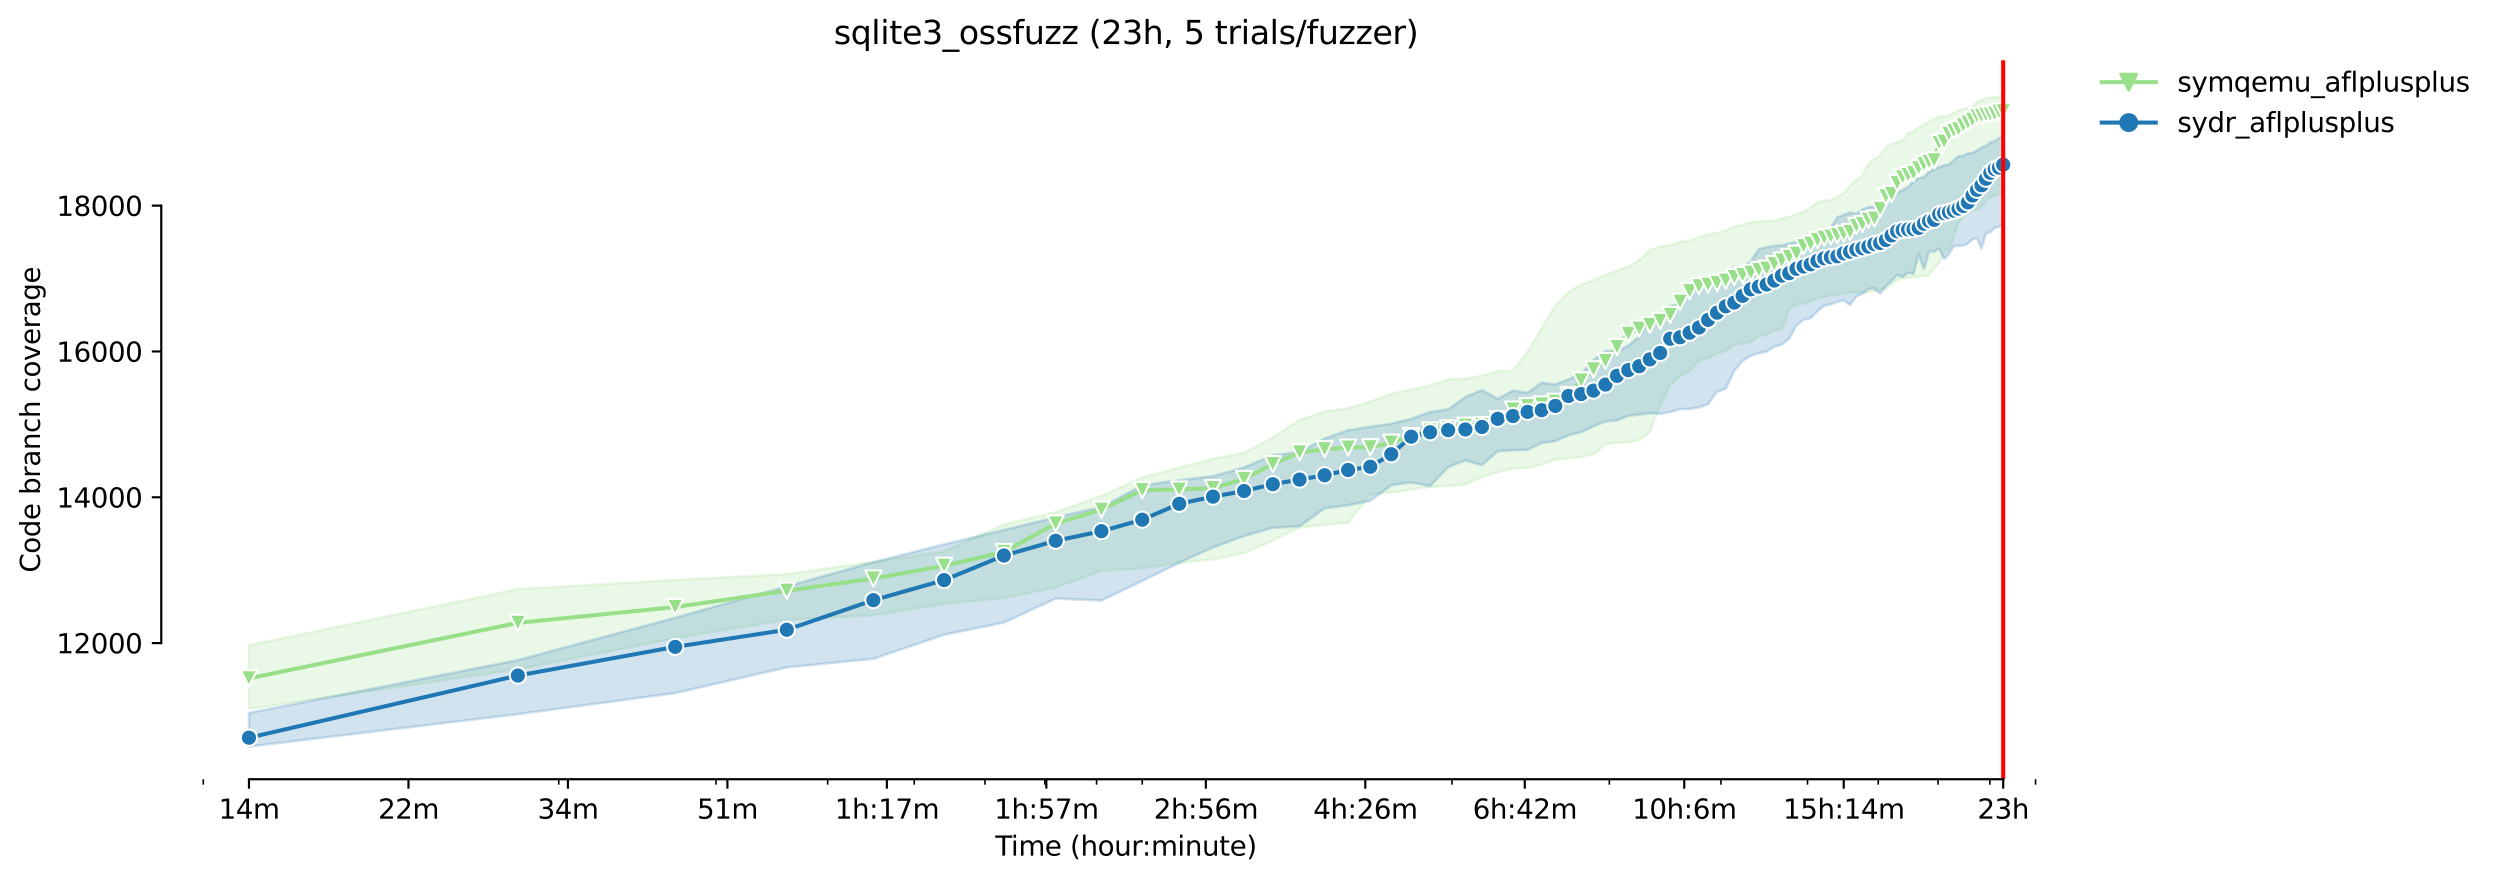 <?xml version="1.0" encoding="utf-8" standalone="no"?>
<!DOCTYPE svg PUBLIC "-//W3C//DTD SVG 1.1//EN"
  "http://www.w3.org/Graphics/SVG/1.1/DTD/svg11.dtd">
<svg height="325.986pt" version="1.1" viewBox="0 0 925.352 325.986" width="925.352pt" xmlns="http://www.w3.org/2000/svg" xmlns:xlink="http://www.w3.org/1999/xlink">
 <defs>
  <style type="text/css">*{stroke-linecap:butt;stroke-linejoin:round;}</style>
 </defs>
 <g id="figure_1">
  <g id="patch_1">
   <path d="M 0 325.986 
L 925.352 325.986 
L 925.352 0 
L 0 0 
z
" style="fill:#ffffff;"/>
  </g>
  <g id="axes_1">
   <g id="patch_2">
    <path d="M 59.691 288.43 
L 773.931 288.43 
L 773.931 22.318 
L 59.691 22.318 
z
" style="fill:#ffffff;"/>
   </g>
   <g id="PolyCollection_1">
    <defs>
     <path d="M 92.156 -87.166 
L 92.156 -63.578 
L 191.689 -78.259 
L 249.912 -89.783 
L 291.222 -96.584 
L 323.264 -98.231 
L 349.445 -102.441 
L 371.58 -104.681 
L 390.755 -108.567 
L 407.668 -114.612 
L 422.797 -115.638 
L 436.483 -117.662 
L 448.978 -118.957 
L 460.472 -121.278 
L 471.113 -125.893 
L 481.02 -130.805 
L 490.288 -131.696 
L 498.993 -132.559 
L 507.201 -143.004 
L 514.965 -143.732 
L 522.33 -144.758 
L 529.336 -145.783 
L 536.016 -146.053 
L 542.399 -146.674 
L 548.511 -149.481 
L 554.373 -151.289 
L 560.005 -152.557 
L 565.424 -152.746 
L 570.646 -153.961 
L 575.685 -155.931 
L 580.553 -156.309 
L 585.262 -156.875 
L 589.821 -157.847 
L 594.239 -161.571 
L 598.526 -162.138 
L 602.689 -162.273 
L 606.734 -163.083 
L 610.668 -166.051 
L 614.498 -175.821 
L 618.228 -183.459 
L 621.863 -186.805 
L 625.409 -188.667 
L 628.869 -192.446 
L 632.248 -193.39 
L 635.549 -195.144 
L 638.776 -196.089 
L 641.932 -198.329 
L 645.02 -198.869 
L 648.044 -199.381 
L 651.004 -201.513 
L 653.905 -202.053 
L 656.749 -203.726 
L 659.537 -204.077 
L 662.273 -211.769 
L 664.957 -213.334 
L 667.592 -213.496 
L 670.179 -214.549 
L 672.721 -215.52 
L 675.218 -216.141 
L 677.673 -216.627 
L 680.086 -216.708 
L 682.46 -217.409 
L 684.795 -217.625 
L 687.092 -217.733 
L 689.354 -217.787 
L 691.58 -217.949 
L 693.772 -218.327 
L 695.932 -218.678 
L 698.059 -219.218 
L 700.155 -220.594 
L 702.221 -222.321 
L 704.258 -222.942 
L 706.267 -223.131 
L 708.247 -223.455 
L 710.201 -223.698 
L 712.129 -223.832 
L 714.03 -224.156 
L 715.908 -226.72 
L 717.76 -228.717 
L 719.59 -232.631 
L 721.396 -233.791 
L 723.18 -238.028 
L 724.942 -243.777 
L 726.682 -245.774 
L 728.402 -247.258 
L 730.101 -248.122 
L 731.781 -248.365 
L 733.441 -249.336 
L 735.082 -251.684 
L 736.705 -253.006 
L 738.309 -253.6 
L 739.896 -254.086 
L 741.465 -254.464 
L 741.465 -291.572 
L 741.465 -291.572 
L 739.896 -290.142 
L 738.309 -289.953 
L 736.705 -289.791 
L 735.082 -289.629 
L 733.441 -288.9 
L 731.781 -288.28 
L 730.101 -286.606 
L 728.402 -286.175 
L 726.682 -285.446 
L 724.942 -285.068 
L 723.18 -284.286 
L 721.396 -283.071 
L 719.59 -282.99 
L 717.76 -282.747 
L 715.908 -282.019 
L 714.03 -280.939 
L 712.129 -279.806 
L 710.201 -278.861 
L 708.247 -277.377 
L 706.267 -276.729 
L 704.258 -274.084 
L 702.221 -273.409 
L 700.155 -272.654 
L 698.059 -271.412 
L 695.932 -268.336 
L 693.772 -267.256 
L 691.58 -265.34 
L 689.354 -260.968 
L 687.092 -259.322 
L 684.795 -257.271 
L 682.46 -254.491 
L 680.086 -253.276 
L 677.673 -251.981 
L 675.218 -251.657 
L 672.721 -251.117 
L 670.179 -249.147 
L 667.592 -247.582 
L 664.957 -246.745 
L 662.273 -245.693 
L 659.537 -245.126 
L 656.749 -244.289 
L 653.905 -244.181 
L 651.004 -243.966 
L 648.044 -243.696 
L 645.02 -242.751 
L 641.932 -242.13 
L 638.776 -240.592 
L 635.549 -239.836 
L 632.248 -239.108 
L 628.869 -238.217 
L 625.409 -236.922 
L 621.863 -236.409 
L 618.228 -235.167 
L 614.498 -234.736 
L 610.668 -233.413 
L 606.734 -229.635 
L 602.689 -227.26 
L 598.526 -225.857 
L 594.239 -224.21 
L 589.821 -222.24 
L 585.262 -220.81 
L 580.553 -217.787 
L 575.685 -212.767 
L 570.646 -204.59 
L 565.424 -195.819 
L 560.005 -188.775 
L 554.373 -188.559 
L 548.511 -186.913 
L 542.399 -185.779 
L 536.016 -185.537 
L 529.336 -183.243 
L 522.33 -181.785 
L 514.965 -180.274 
L 507.201 -177.305 
L 498.993 -174.903 
L 490.288 -173.635 
L 481.02 -170.504 
L 471.113 -164.081 
L 460.472 -158.333 
L 448.978 -156.147 
L 436.483 -152.881 
L 422.797 -149.265 
L 407.668 -142.41 
L 390.755 -136.419 
L 371.58 -131.885 
L 349.445 -121.926 
L 323.264 -118.013 
L 291.222 -113.479 
L 249.912 -111.293 
L 191.689 -107.919 
L 92.156 -87.166 
z
" id="m1c874ba748" style="stroke:#98df8a;stroke-opacity:0.2;"/>
    </defs>
    <g clip-path="url(#p1dbd7f5394)">
     <use style="fill:#98df8a;fill-opacity:0.2;stroke:#98df8a;stroke-opacity:0.2;" x="0" xlink:href="#m1c874ba748" y="325.986"/>
    </g>
   </g>
   <g id="PolyCollection_2">
    <defs>
     <path d="M 92.156 -62.094 
L 92.156 -49.652 
L 191.689 -61.662 
L 249.912 -69.461 
L 291.222 -78.961 
L 323.264 -82.146 
L 349.445 -91.052 
L 371.58 -95.559 
L 390.755 -104.438 
L 407.668 -103.696 
L 422.797 -110.969 
L 436.483 -117.716 
L 448.978 -123.356 
L 460.472 -127.593 
L 471.113 -130.643 
L 481.02 -131.183 
L 490.288 -137.822 
L 498.993 -138.982 
L 507.201 -140.642 
L 514.965 -146.404 
L 522.33 -147.401 
L 529.336 -146.094 
L 536.016 -153.111 
L 542.399 -155.553 
L 548.511 -153.826 
L 554.373 -158.953 
L 560.005 -159.358 
L 565.424 -159.453 
L 570.646 -162.03 
L 575.685 -162.678 
L 580.553 -164.864 
L 585.262 -166.051 
L 589.821 -168.21 
L 594.239 -169.992 
L 598.526 -170.369 
L 602.689 -172.07 
L 606.734 -172.528 
L 610.668 -173.041 
L 614.498 -172.812 
L 618.228 -173.459 
L 621.863 -174.526 
L 625.409 -174.633 
L 628.869 -175.173 
L 632.248 -176.388 
L 635.549 -181.003 
L 638.776 -182.082 
L 641.932 -188.805 
L 645.02 -192.419 
L 648.044 -194.281 
L 651.004 -195.252 
L 653.905 -195.873 
L 656.749 -197.681 
L 659.537 -198.464 
L 662.273 -200.704 
L 664.957 -205.562 
L 667.592 -207.624 
L 670.179 -208.179 
L 672.721 -210.797 
L 675.218 -212.821 
L 677.673 -213.361 
L 680.086 -214.238 
L 682.46 -214.832 
L 684.795 -213.078 
L 687.092 -216.303 
L 689.354 -217.288 
L 691.58 -219.056 
L 693.772 -219.246 
L 695.932 -217.328 
L 698.059 -220.081 
L 700.155 -221.972 
L 702.221 -224.197 
L 704.258 -223.414 
L 706.267 -225.033 
L 708.247 -224.602 
L 710.201 -231.951 
L 712.129 -226.423 
L 714.03 -232.899 
L 715.908 -232.804 
L 717.76 -234.034 
L 719.59 -230.121 
L 721.396 -231.983 
L 723.18 -234.979 
L 724.942 -234.925 
L 726.682 -235.086 
L 728.402 -235.869 
L 730.101 -237.427 
L 731.781 -237.785 
L 733.441 -233.953 
L 735.082 -239.62 
L 736.705 -240.079 
L 738.309 -241.699 
L 739.896 -242.022 
L 741.465 -243.075 
L 741.465 -275.433 
L 741.465 -275.433 
L 739.896 -274.867 
L 738.309 -273.69 
L 736.705 -273.301 
L 735.082 -271.952 
L 733.441 -271.358 
L 731.781 -270.306 
L 730.101 -269.34 
L 728.402 -269.199 
L 726.682 -268.282 
L 724.942 -268.12 
L 723.18 -266.716 
L 721.396 -265.043 
L 719.59 -264.724 
L 717.76 -264.072 
L 715.908 -263.482 
L 714.03 -262.344 
L 712.129 -260.455 
L 710.201 -260.104 
L 708.247 -258.89 
L 706.267 -256.65 
L 704.258 -255.624 
L 702.221 -254.761 
L 700.155 -253.276 
L 698.059 -252.197 
L 695.932 -250.065 
L 693.772 -249.444 
L 691.58 -249.363 
L 689.354 -248.446 
L 687.092 -246.907 
L 684.795 -247.285 
L 682.46 -246.448 
L 680.086 -245.558 
L 677.673 -241.726 
L 675.218 -240.187 
L 672.721 -238.703 
L 670.179 -237.272 
L 667.592 -236.976 
L 664.957 -236.436 
L 662.273 -235.869 
L 659.537 -235.194 
L 656.749 -234.979 
L 653.905 -234.466 
L 651.004 -233.791 
L 648.044 -229.352 
L 645.02 -226.855 
L 641.932 -227.341 
L 638.776 -223.401 
L 635.549 -222.483 
L 632.248 -221.269 
L 628.869 -222.699 
L 625.409 -217.544 
L 621.863 -213.55 
L 618.228 -212.713 
L 614.498 -209.421 
L 610.668 -208.341 
L 606.734 -201.425 
L 602.689 -197.924 
L 598.526 -196.116 
L 594.239 -196.17 
L 589.821 -192.715 
L 585.262 -187.514 
L 580.553 -185.591 
L 575.685 -183.701 
L 570.646 -184.322 
L 565.424 -180.637 
L 560.005 -181.367 
L 554.373 -178.385 
L 548.511 -181.596 
L 542.399 -179.032 
L 536.016 -174.458 
L 529.336 -173.459 
L 522.33 -170.936 
L 514.965 -169.155 
L 507.201 -168.021 
L 498.993 -166.726 
L 490.288 -163.676 
L 481.02 -158.603 
L 471.113 -157.523 
L 460.472 -152.962 
L 448.978 -149.724 
L 436.483 -148.239 
L 422.797 -146.323 
L 407.668 -138.281 
L 390.755 -134.519 
L 371.58 -129.793 
L 349.445 -124.517 
L 323.264 -117.891 
L 291.222 -108.958 
L 249.912 -97.319 
L 191.689 -81.66 
L 92.156 -62.094 
z
" id="m98a493df72" style="stroke:#1f77b4;stroke-opacity:0.2;"/>
    </defs>
    <g clip-path="url(#p1dbd7f5394)">
     <use style="fill:#1f77b4;fill-opacity:0.2;stroke:#1f77b4;stroke-opacity:0.2;" x="0" xlink:href="#m98a493df72" y="325.986"/>
    </g>
   </g>
   <g id="matplotlib.axis_1">
    <g id="xtick_1">
     <g id="line2d_1">
      <defs>
       <path d="M 0 0 
L 0 3.5 
" id="m6a9555ab21" style="stroke:#000000;stroke-width:0.8;"/>
      </defs>
      <g>
       <use style="stroke:#000000;stroke-width:0.8;" x="92.156" xlink:href="#m6a9555ab21" y="288.43"/>
      </g>
     </g>
     <g id="text_1">
      <!-- 14m -->
      <g transform="translate(80.923 303.029)scale(0.1 -0.1)">
       <defs>
        <path d="M 794 531 
L 1825 531 
L 1825 4091 
L 703 3866 
L 703 4441 
L 1819 4666 
L 2450 4666 
L 2450 531 
L 3481 531 
L 3481 0 
L 794 0 
L 794 531 
z
" id="DejaVuSans-31" transform="scale(0.016)"/>
        <path d="M 2419 4116 
L 825 1625 
L 2419 1625 
L 2419 4116 
z
M 2253 4666 
L 3047 4666 
L 3047 1625 
L 3713 1625 
L 3713 1100 
L 3047 1100 
L 3047 0 
L 2419 0 
L 2419 1100 
L 313 1100 
L 313 1709 
L 2253 4666 
z
" id="DejaVuSans-34" transform="scale(0.016)"/>
        <path d="M 3328 2828 
Q 3544 3216 3844 3400 
Q 4144 3584 4550 3584 
Q 5097 3584 5394 3201 
Q 5691 2819 5691 2113 
L 5691 0 
L 5113 0 
L 5113 2094 
Q 5113 2597 4934 2840 
Q 4756 3084 4391 3084 
Q 3944 3084 3684 2787 
Q 3425 2491 3425 1978 
L 3425 0 
L 2847 0 
L 2847 2094 
Q 2847 2600 2669 2842 
Q 2491 3084 2119 3084 
Q 1678 3084 1418 2786 
Q 1159 2488 1159 1978 
L 1159 0 
L 581 0 
L 581 3500 
L 1159 3500 
L 1159 2956 
Q 1356 3278 1631 3431 
Q 1906 3584 2284 3584 
Q 2666 3584 2933 3390 
Q 3200 3197 3328 2828 
z
" id="DejaVuSans-6d" transform="scale(0.016)"/>
       </defs>
       <use xlink:href="#DejaVuSans-31"/>
       <use x="63.623" xlink:href="#DejaVuSans-34"/>
       <use x="127.246" xlink:href="#DejaVuSans-6d"/>
      </g>
     </g>
    </g>
    <g id="xtick_2">
     <g id="line2d_2">
      <g>
       <use style="stroke:#000000;stroke-width:0.8;" x="151.184" xlink:href="#m6a9555ab21" y="288.43"/>
      </g>
     </g>
     <g id="text_2">
      <!-- 22m -->
      <g transform="translate(139.952 303.029)scale(0.1 -0.1)">
       <defs>
        <path d="M 1228 531 
L 3431 531 
L 3431 0 
L 469 0 
L 469 531 
Q 828 903 1448 1529 
Q 2069 2156 2228 2338 
Q 2531 2678 2651 2914 
Q 2772 3150 2772 3378 
Q 2772 3750 2511 3984 
Q 2250 4219 1831 4219 
Q 1534 4219 1204 4116 
Q 875 4013 500 3803 
L 500 4441 
Q 881 4594 1212 4672 
Q 1544 4750 1819 4750 
Q 2544 4750 2975 4387 
Q 3406 4025 3406 3419 
Q 3406 3131 3298 2873 
Q 3191 2616 2906 2266 
Q 2828 2175 2409 1742 
Q 1991 1309 1228 531 
z
" id="DejaVuSans-32" transform="scale(0.016)"/>
       </defs>
       <use xlink:href="#DejaVuSans-32"/>
       <use x="63.623" xlink:href="#DejaVuSans-32"/>
       <use x="127.246" xlink:href="#DejaVuSans-6d"/>
      </g>
     </g>
    </g>
    <g id="xtick_3">
     <g id="line2d_3">
      <g>
       <use style="stroke:#000000;stroke-width:0.8;" x="210.213" xlink:href="#m6a9555ab21" y="288.43"/>
      </g>
     </g>
     <g id="text_3">
      <!-- 34m -->
      <g transform="translate(198.98 303.029)scale(0.1 -0.1)">
       <defs>
        <path d="M 2597 2516 
Q 3050 2419 3304 2112 
Q 3559 1806 3559 1356 
Q 3559 666 3084 287 
Q 2609 -91 1734 -91 
Q 1441 -91 1130 -33 
Q 819 25 488 141 
L 488 750 
Q 750 597 1062 519 
Q 1375 441 1716 441 
Q 2309 441 2620 675 
Q 2931 909 2931 1356 
Q 2931 1769 2642 2001 
Q 2353 2234 1838 2234 
L 1294 2234 
L 1294 2753 
L 1863 2753 
Q 2328 2753 2575 2939 
Q 2822 3125 2822 3475 
Q 2822 3834 2567 4026 
Q 2313 4219 1838 4219 
Q 1578 4219 1281 4162 
Q 984 4106 628 3988 
L 628 4550 
Q 988 4650 1302 4700 
Q 1616 4750 1894 4750 
Q 2613 4750 3031 4423 
Q 3450 4097 3450 3541 
Q 3450 3153 3228 2886 
Q 3006 2619 2597 2516 
z
" id="DejaVuSans-33" transform="scale(0.016)"/>
       </defs>
       <use xlink:href="#DejaVuSans-33"/>
       <use x="63.623" xlink:href="#DejaVuSans-34"/>
       <use x="127.246" xlink:href="#DejaVuSans-6d"/>
      </g>
     </g>
    </g>
    <g id="xtick_4">
     <g id="line2d_4">
      <g>
       <use style="stroke:#000000;stroke-width:0.8;" x="269.241" xlink:href="#m6a9555ab21" y="288.43"/>
      </g>
     </g>
     <g id="text_4">
      <!-- 51m -->
      <g transform="translate(258.008 303.029)scale(0.1 -0.1)">
       <defs>
        <path d="M 691 4666 
L 3169 4666 
L 3169 4134 
L 1269 4134 
L 1269 2991 
Q 1406 3038 1543 3061 
Q 1681 3084 1819 3084 
Q 2600 3084 3056 2656 
Q 3513 2228 3513 1497 
Q 3513 744 3044 326 
Q 2575 -91 1722 -91 
Q 1428 -91 1123 -41 
Q 819 9 494 109 
L 494 744 
Q 775 591 1075 516 
Q 1375 441 1709 441 
Q 2250 441 2565 725 
Q 2881 1009 2881 1497 
Q 2881 1984 2565 2268 
Q 2250 2553 1709 2553 
Q 1456 2553 1204 2497 
Q 953 2441 691 2322 
L 691 4666 
z
" id="DejaVuSans-35" transform="scale(0.016)"/>
       </defs>
       <use xlink:href="#DejaVuSans-35"/>
       <use x="63.623" xlink:href="#DejaVuSans-31"/>
       <use x="127.246" xlink:href="#DejaVuSans-6d"/>
      </g>
     </g>
    </g>
    <g id="xtick_5">
     <g id="line2d_5">
      <g>
       <use style="stroke:#000000;stroke-width:0.8;" x="328.269" xlink:href="#m6a9555ab21" y="288.43"/>
      </g>
     </g>
     <g id="text_5">
      <!-- 1h:17m -->
      <g transform="translate(309.002 303.029)scale(0.1 -0.1)">
       <defs>
        <path d="M 3513 2113 
L 3513 0 
L 2938 0 
L 2938 2094 
Q 2938 2591 2744 2837 
Q 2550 3084 2163 3084 
Q 1697 3084 1428 2787 
Q 1159 2491 1159 1978 
L 1159 0 
L 581 0 
L 581 4863 
L 1159 4863 
L 1159 2956 
Q 1366 3272 1645 3428 
Q 1925 3584 2291 3584 
Q 2894 3584 3203 3211 
Q 3513 2838 3513 2113 
z
" id="DejaVuSans-68" transform="scale(0.016)"/>
        <path d="M 750 794 
L 1409 794 
L 1409 0 
L 750 0 
L 750 794 
z
M 750 3309 
L 1409 3309 
L 1409 2516 
L 750 2516 
L 750 3309 
z
" id="DejaVuSans-3a" transform="scale(0.016)"/>
        <path d="M 525 4666 
L 3525 4666 
L 3525 4397 
L 1831 0 
L 1172 0 
L 2766 4134 
L 525 4134 
L 525 4666 
z
" id="DejaVuSans-37" transform="scale(0.016)"/>
       </defs>
       <use xlink:href="#DejaVuSans-31"/>
       <use x="63.623" xlink:href="#DejaVuSans-68"/>
       <use x="127.002" xlink:href="#DejaVuSans-3a"/>
       <use x="160.693" xlink:href="#DejaVuSans-31"/>
       <use x="224.316" xlink:href="#DejaVuSans-37"/>
       <use x="287.939" xlink:href="#DejaVuSans-6d"/>
      </g>
     </g>
    </g>
    <g id="xtick_6">
     <g id="line2d_6">
      <g>
       <use style="stroke:#000000;stroke-width:0.8;" x="387.297" xlink:href="#m6a9555ab21" y="288.43"/>
      </g>
     </g>
     <g id="text_6">
      <!-- 1h:57m -->
      <g transform="translate(368.03 303.029)scale(0.1 -0.1)">
       <use xlink:href="#DejaVuSans-31"/>
       <use x="63.623" xlink:href="#DejaVuSans-68"/>
       <use x="127.002" xlink:href="#DejaVuSans-3a"/>
       <use x="160.693" xlink:href="#DejaVuSans-35"/>
       <use x="224.316" xlink:href="#DejaVuSans-37"/>
       <use x="287.939" xlink:href="#DejaVuSans-6d"/>
      </g>
     </g>
    </g>
    <g id="xtick_7">
     <g id="line2d_7">
      <g>
       <use style="stroke:#000000;stroke-width:0.8;" x="446.326" xlink:href="#m6a9555ab21" y="288.43"/>
      </g>
     </g>
     <g id="text_7">
      <!-- 2h:56m -->
      <g transform="translate(427.058 303.029)scale(0.1 -0.1)">
       <defs>
        <path d="M 2113 2584 
Q 1688 2584 1439 2293 
Q 1191 2003 1191 1497 
Q 1191 994 1439 701 
Q 1688 409 2113 409 
Q 2538 409 2786 701 
Q 3034 994 3034 1497 
Q 3034 2003 2786 2293 
Q 2538 2584 2113 2584 
z
M 3366 4563 
L 3366 3988 
Q 3128 4100 2886 4159 
Q 2644 4219 2406 4219 
Q 1781 4219 1451 3797 
Q 1122 3375 1075 2522 
Q 1259 2794 1537 2939 
Q 1816 3084 2150 3084 
Q 2853 3084 3261 2657 
Q 3669 2231 3669 1497 
Q 3669 778 3244 343 
Q 2819 -91 2113 -91 
Q 1303 -91 875 529 
Q 447 1150 447 2328 
Q 447 3434 972 4092 
Q 1497 4750 2381 4750 
Q 2619 4750 2861 4703 
Q 3103 4656 3366 4563 
z
" id="DejaVuSans-36" transform="scale(0.016)"/>
       </defs>
       <use xlink:href="#DejaVuSans-32"/>
       <use x="63.623" xlink:href="#DejaVuSans-68"/>
       <use x="127.002" xlink:href="#DejaVuSans-3a"/>
       <use x="160.693" xlink:href="#DejaVuSans-35"/>
       <use x="224.316" xlink:href="#DejaVuSans-36"/>
       <use x="287.939" xlink:href="#DejaVuSans-6d"/>
      </g>
     </g>
    </g>
    <g id="xtick_8">
     <g id="line2d_8">
      <g>
       <use style="stroke:#000000;stroke-width:0.8;" x="505.354" xlink:href="#m6a9555ab21" y="288.43"/>
      </g>
     </g>
     <g id="text_8">
      <!-- 4h:26m -->
      <g transform="translate(486.087 303.029)scale(0.1 -0.1)">
       <use xlink:href="#DejaVuSans-34"/>
       <use x="63.623" xlink:href="#DejaVuSans-68"/>
       <use x="127.002" xlink:href="#DejaVuSans-3a"/>
       <use x="160.693" xlink:href="#DejaVuSans-32"/>
       <use x="224.316" xlink:href="#DejaVuSans-36"/>
       <use x="287.939" xlink:href="#DejaVuSans-6d"/>
      </g>
     </g>
    </g>
    <g id="xtick_9">
     <g id="line2d_9">
      <g>
       <use style="stroke:#000000;stroke-width:0.8;" x="564.382" xlink:href="#m6a9555ab21" y="288.43"/>
      </g>
     </g>
     <g id="text_9">
      <!-- 6h:42m -->
      <g transform="translate(545.115 303.029)scale(0.1 -0.1)">
       <use xlink:href="#DejaVuSans-36"/>
       <use x="63.623" xlink:href="#DejaVuSans-68"/>
       <use x="127.002" xlink:href="#DejaVuSans-3a"/>
       <use x="160.693" xlink:href="#DejaVuSans-34"/>
       <use x="224.316" xlink:href="#DejaVuSans-32"/>
       <use x="287.939" xlink:href="#DejaVuSans-6d"/>
      </g>
     </g>
    </g>
    <g id="xtick_10">
     <g id="line2d_10">
      <g>
       <use style="stroke:#000000;stroke-width:0.8;" x="623.41" xlink:href="#m6a9555ab21" y="288.43"/>
      </g>
     </g>
     <g id="text_10">
      <!-- 10h:6m -->
      <g transform="translate(604.143 303.029)scale(0.1 -0.1)">
       <defs>
        <path d="M 2034 4250 
Q 1547 4250 1301 3770 
Q 1056 3291 1056 2328 
Q 1056 1369 1301 889 
Q 1547 409 2034 409 
Q 2525 409 2770 889 
Q 3016 1369 3016 2328 
Q 3016 3291 2770 3770 
Q 2525 4250 2034 4250 
z
M 2034 4750 
Q 2819 4750 3233 4129 
Q 3647 3509 3647 2328 
Q 3647 1150 3233 529 
Q 2819 -91 2034 -91 
Q 1250 -91 836 529 
Q 422 1150 422 2328 
Q 422 3509 836 4129 
Q 1250 4750 2034 4750 
z
" id="DejaVuSans-30" transform="scale(0.016)"/>
       </defs>
       <use xlink:href="#DejaVuSans-31"/>
       <use x="63.623" xlink:href="#DejaVuSans-30"/>
       <use x="127.246" xlink:href="#DejaVuSans-68"/>
       <use x="190.625" xlink:href="#DejaVuSans-3a"/>
       <use x="224.316" xlink:href="#DejaVuSans-36"/>
       <use x="287.939" xlink:href="#DejaVuSans-6d"/>
      </g>
     </g>
    </g>
    <g id="xtick_11">
     <g id="line2d_11">
      <g>
       <use style="stroke:#000000;stroke-width:0.8;" x="682.439" xlink:href="#m6a9555ab21" y="288.43"/>
      </g>
     </g>
     <g id="text_11">
      <!-- 15h:14m -->
      <g transform="translate(659.99 303.029)scale(0.1 -0.1)">
       <use xlink:href="#DejaVuSans-31"/>
       <use x="63.623" xlink:href="#DejaVuSans-35"/>
       <use x="127.246" xlink:href="#DejaVuSans-68"/>
       <use x="190.625" xlink:href="#DejaVuSans-3a"/>
       <use x="224.316" xlink:href="#DejaVuSans-31"/>
       <use x="287.939" xlink:href="#DejaVuSans-34"/>
       <use x="351.562" xlink:href="#DejaVuSans-6d"/>
      </g>
     </g>
    </g>
    <g id="xtick_12">
     <g id="line2d_12">
      <g>
       <use style="stroke:#000000;stroke-width:0.8;" x="741.467" xlink:href="#m6a9555ab21" y="288.43"/>
      </g>
     </g>
     <g id="text_12">
      <!-- 23h -->
      <g transform="translate(731.936 303.029)scale(0.1 -0.1)">
       <use xlink:href="#DejaVuSans-32"/>
       <use x="63.623" xlink:href="#DejaVuSans-33"/>
       <use x="127.246" xlink:href="#DejaVuSans-68"/>
      </g>
     </g>
    </g>
    <g id="xtick_13">
     <g id="line2d_13">
      <defs>
       <path d="M 0 0 
L 0 2 
" id="m4810365d9b" style="stroke:#000000;stroke-width:0.6;"/>
      </defs>
      <g>
       <use style="stroke:#000000;stroke-width:0.6;" x="75.243" xlink:href="#m4810365d9b" y="288.43"/>
      </g>
     </g>
    </g>
    <g id="xtick_14">
     <g id="line2d_14">
      <g>
       <use style="stroke:#000000;stroke-width:0.6;" x="206.818" xlink:href="#m4810365d9b" y="288.43"/>
      </g>
     </g>
    </g>
    <g id="xtick_15">
     <g id="line2d_15">
      <g>
       <use style="stroke:#000000;stroke-width:0.6;" x="265.041" xlink:href="#m4810365d9b" y="288.43"/>
      </g>
     </g>
    </g>
    <g id="xtick_16">
     <g id="line2d_16">
      <g>
       <use style="stroke:#000000;stroke-width:0.6;" x="306.351" xlink:href="#m4810365d9b" y="288.43"/>
      </g>
     </g>
    </g>
    <g id="xtick_17">
     <g id="line2d_17">
      <g>
       <use style="stroke:#000000;stroke-width:0.6;" x="338.394" xlink:href="#m4810365d9b" y="288.43"/>
      </g>
     </g>
    </g>
    <g id="xtick_18">
     <g id="line2d_18">
      <g>
       <use style="stroke:#000000;stroke-width:0.6;" x="364.574" xlink:href="#m4810365d9b" y="288.43"/>
      </g>
     </g>
    </g>
    <g id="xtick_19">
     <g id="line2d_19">
      <g>
       <use style="stroke:#000000;stroke-width:0.6;" x="386.71" xlink:href="#m4810365d9b" y="288.43"/>
      </g>
     </g>
    </g>
    <g id="xtick_20">
     <g id="line2d_20">
      <g>
       <use style="stroke:#000000;stroke-width:0.6;" x="405.884" xlink:href="#m4810365d9b" y="288.43"/>
      </g>
     </g>
    </g>
    <g id="xtick_21">
     <g id="line2d_21">
      <g>
       <use style="stroke:#000000;stroke-width:0.6;" x="422.797" xlink:href="#m4810365d9b" y="288.43"/>
      </g>
     </g>
    </g>
    <g id="xtick_22">
     <g id="line2d_22">
      <g>
       <use style="stroke:#000000;stroke-width:0.6;" x="537.459" xlink:href="#m4810365d9b" y="288.43"/>
      </g>
     </g>
    </g>
    <g id="xtick_23">
     <g id="line2d_23">
      <g>
       <use style="stroke:#000000;stroke-width:0.6;" x="595.682" xlink:href="#m4810365d9b" y="288.43"/>
      </g>
     </g>
    </g>
    <g id="xtick_24">
     <g id="line2d_24">
      <g>
       <use style="stroke:#000000;stroke-width:0.6;" x="636.992" xlink:href="#m4810365d9b" y="288.43"/>
      </g>
     </g>
    </g>
    <g id="xtick_25">
     <g id="line2d_25">
      <g>
       <use style="stroke:#000000;stroke-width:0.6;" x="669.035" xlink:href="#m4810365d9b" y="288.43"/>
      </g>
     </g>
    </g>
    <g id="xtick_26">
     <g id="line2d_26">
      <g>
       <use style="stroke:#000000;stroke-width:0.6;" x="695.215" xlink:href="#m4810365d9b" y="288.43"/>
      </g>
     </g>
    </g>
    <g id="xtick_27">
     <g id="line2d_27">
      <g>
       <use style="stroke:#000000;stroke-width:0.6;" x="717.351" xlink:href="#m4810365d9b" y="288.43"/>
      </g>
     </g>
    </g>
    <g id="xtick_28">
     <g id="line2d_28">
      <g>
       <use style="stroke:#000000;stroke-width:0.6;" x="736.525" xlink:href="#m4810365d9b" y="288.43"/>
      </g>
     </g>
    </g>
    <g id="xtick_29">
     <g id="line2d_29">
      <g>
       <use style="stroke:#000000;stroke-width:0.6;" x="753.438" xlink:href="#m4810365d9b" y="288.43"/>
      </g>
     </g>
    </g>
    <g id="text_13">
     <!-- Time (hour:minute) -->
     <g transform="translate(368.404 316.707)scale(0.1 -0.1)">
      <defs>
       <path d="M -19 4666 
L 3928 4666 
L 3928 4134 
L 2272 4134 
L 2272 0 
L 1638 0 
L 1638 4134 
L -19 4134 
L -19 4666 
z
" id="DejaVuSans-54" transform="scale(0.016)"/>
       <path d="M 603 3500 
L 1178 3500 
L 1178 0 
L 603 0 
L 603 3500 
z
M 603 4863 
L 1178 4863 
L 1178 4134 
L 603 4134 
L 603 4863 
z
" id="DejaVuSans-69" transform="scale(0.016)"/>
       <path d="M 3597 1894 
L 3597 1613 
L 953 1613 
Q 991 1019 1311 708 
Q 1631 397 2203 397 
Q 2534 397 2845 478 
Q 3156 559 3463 722 
L 3463 178 
Q 3153 47 2828 -22 
Q 2503 -91 2169 -91 
Q 1331 -91 842 396 
Q 353 884 353 1716 
Q 353 2575 817 3079 
Q 1281 3584 2069 3584 
Q 2775 3584 3186 3129 
Q 3597 2675 3597 1894 
z
M 3022 2063 
Q 3016 2534 2758 2815 
Q 2500 3097 2075 3097 
Q 1594 3097 1305 2825 
Q 1016 2553 972 2059 
L 3022 2063 
z
" id="DejaVuSans-65" transform="scale(0.016)"/>
       <path id="DejaVuSans-20" transform="scale(0.016)"/>
       <path d="M 1984 4856 
Q 1566 4138 1362 3434 
Q 1159 2731 1159 2009 
Q 1159 1288 1364 580 
Q 1569 -128 1984 -844 
L 1484 -844 
Q 1016 -109 783 600 
Q 550 1309 550 2009 
Q 550 2706 781 3412 
Q 1013 4119 1484 4856 
L 1984 4856 
z
" id="DejaVuSans-28" transform="scale(0.016)"/>
       <path d="M 1959 3097 
Q 1497 3097 1228 2736 
Q 959 2375 959 1747 
Q 959 1119 1226 758 
Q 1494 397 1959 397 
Q 2419 397 2687 759 
Q 2956 1122 2956 1747 
Q 2956 2369 2687 2733 
Q 2419 3097 1959 3097 
z
M 1959 3584 
Q 2709 3584 3137 3096 
Q 3566 2609 3566 1747 
Q 3566 888 3137 398 
Q 2709 -91 1959 -91 
Q 1206 -91 779 398 
Q 353 888 353 1747 
Q 353 2609 779 3096 
Q 1206 3584 1959 3584 
z
" id="DejaVuSans-6f" transform="scale(0.016)"/>
       <path d="M 544 1381 
L 544 3500 
L 1119 3500 
L 1119 1403 
Q 1119 906 1312 657 
Q 1506 409 1894 409 
Q 2359 409 2629 706 
Q 2900 1003 2900 1516 
L 2900 3500 
L 3475 3500 
L 3475 0 
L 2900 0 
L 2900 538 
Q 2691 219 2414 64 
Q 2138 -91 1772 -91 
Q 1169 -91 856 284 
Q 544 659 544 1381 
z
M 1991 3584 
L 1991 3584 
z
" id="DejaVuSans-75" transform="scale(0.016)"/>
       <path d="M 2631 2963 
Q 2534 3019 2420 3045 
Q 2306 3072 2169 3072 
Q 1681 3072 1420 2755 
Q 1159 2438 1159 1844 
L 1159 0 
L 581 0 
L 581 3500 
L 1159 3500 
L 1159 2956 
Q 1341 3275 1631 3429 
Q 1922 3584 2338 3584 
Q 2397 3584 2469 3576 
Q 2541 3569 2628 3553 
L 2631 2963 
z
" id="DejaVuSans-72" transform="scale(0.016)"/>
       <path d="M 3513 2113 
L 3513 0 
L 2938 0 
L 2938 2094 
Q 2938 2591 2744 2837 
Q 2550 3084 2163 3084 
Q 1697 3084 1428 2787 
Q 1159 2491 1159 1978 
L 1159 0 
L 581 0 
L 581 3500 
L 1159 3500 
L 1159 2956 
Q 1366 3272 1645 3428 
Q 1925 3584 2291 3584 
Q 2894 3584 3203 3211 
Q 3513 2838 3513 2113 
z
" id="DejaVuSans-6e" transform="scale(0.016)"/>
       <path d="M 1172 4494 
L 1172 3500 
L 2356 3500 
L 2356 3053 
L 1172 3053 
L 1172 1153 
Q 1172 725 1289 603 
Q 1406 481 1766 481 
L 2356 481 
L 2356 0 
L 1766 0 
Q 1100 0 847 248 
Q 594 497 594 1153 
L 594 3053 
L 172 3053 
L 172 3500 
L 594 3500 
L 594 4494 
L 1172 4494 
z
" id="DejaVuSans-74" transform="scale(0.016)"/>
       <path d="M 513 4856 
L 1013 4856 
Q 1481 4119 1714 3412 
Q 1947 2706 1947 2009 
Q 1947 1309 1714 600 
Q 1481 -109 1013 -844 
L 513 -844 
Q 928 -128 1133 580 
Q 1338 1288 1338 2009 
Q 1338 2731 1133 3434 
Q 928 4138 513 4856 
z
" id="DejaVuSans-29" transform="scale(0.016)"/>
      </defs>
      <use xlink:href="#DejaVuSans-54"/>
      <use x="57.959" xlink:href="#DejaVuSans-69"/>
      <use x="85.742" xlink:href="#DejaVuSans-6d"/>
      <use x="183.154" xlink:href="#DejaVuSans-65"/>
      <use x="244.678" xlink:href="#DejaVuSans-20"/>
      <use x="276.465" xlink:href="#DejaVuSans-28"/>
      <use x="315.479" xlink:href="#DejaVuSans-68"/>
      <use x="378.857" xlink:href="#DejaVuSans-6f"/>
      <use x="440.039" xlink:href="#DejaVuSans-75"/>
      <use x="503.418" xlink:href="#DejaVuSans-72"/>
      <use x="542.781" xlink:href="#DejaVuSans-3a"/>
      <use x="576.473" xlink:href="#DejaVuSans-6d"/>
      <use x="673.885" xlink:href="#DejaVuSans-69"/>
      <use x="701.668" xlink:href="#DejaVuSans-6e"/>
      <use x="765.047" xlink:href="#DejaVuSans-75"/>
      <use x="828.426" xlink:href="#DejaVuSans-74"/>
      <use x="867.635" xlink:href="#DejaVuSans-65"/>
      <use x="929.158" xlink:href="#DejaVuSans-29"/>
     </g>
    </g>
   </g>
   <g id="matplotlib.axis_2">
    <g id="ytick_1">
     <g id="line2d_30">
      <defs>
       <path d="M 0 0 
L -3.5 0 
" id="mf23e5e8d48" style="stroke:#000000;stroke-width:0.8;"/>
      </defs>
      <g>
       <use style="stroke:#000000;stroke-width:0.8;" x="59.691" xlink:href="#mf23e5e8d48" y="238.038"/>
      </g>
     </g>
     <g id="text_14">
      <!-- 12000 -->
      <g transform="translate(20.878 241.837)scale(0.1 -0.1)">
       <use xlink:href="#DejaVuSans-31"/>
       <use x="63.623" xlink:href="#DejaVuSans-32"/>
       <use x="127.246" xlink:href="#DejaVuSans-30"/>
       <use x="190.869" xlink:href="#DejaVuSans-30"/>
       <use x="254.492" xlink:href="#DejaVuSans-30"/>
      </g>
     </g>
    </g>
    <g id="ytick_2">
     <g id="line2d_31">
      <g>
       <use style="stroke:#000000;stroke-width:0.8;" x="59.691" xlink:href="#mf23e5e8d48" y="184.062"/>
      </g>
     </g>
     <g id="text_15">
      <!-- 14000 -->
      <g transform="translate(20.878 187.862)scale(0.1 -0.1)">
       <use xlink:href="#DejaVuSans-31"/>
       <use x="63.623" xlink:href="#DejaVuSans-34"/>
       <use x="127.246" xlink:href="#DejaVuSans-30"/>
       <use x="190.869" xlink:href="#DejaVuSans-30"/>
       <use x="254.492" xlink:href="#DejaVuSans-30"/>
      </g>
     </g>
    </g>
    <g id="ytick_3">
     <g id="line2d_32">
      <g>
       <use style="stroke:#000000;stroke-width:0.8;" x="59.691" xlink:href="#mf23e5e8d48" y="130.086"/>
      </g>
     </g>
     <g id="text_16">
      <!-- 16000 -->
      <g transform="translate(20.878 133.886)scale(0.1 -0.1)">
       <use xlink:href="#DejaVuSans-31"/>
       <use x="63.623" xlink:href="#DejaVuSans-36"/>
       <use x="127.246" xlink:href="#DejaVuSans-30"/>
       <use x="190.869" xlink:href="#DejaVuSans-30"/>
       <use x="254.492" xlink:href="#DejaVuSans-30"/>
      </g>
     </g>
    </g>
    <g id="ytick_4">
     <g id="line2d_33">
      <g>
       <use style="stroke:#000000;stroke-width:0.8;" x="59.691" xlink:href="#mf23e5e8d48" y="76.111"/>
      </g>
     </g>
     <g id="text_17">
      <!-- 18000 -->
      <g transform="translate(20.878 79.91)scale(0.1 -0.1)">
       <defs>
        <path d="M 2034 2216 
Q 1584 2216 1326 1975 
Q 1069 1734 1069 1313 
Q 1069 891 1326 650 
Q 1584 409 2034 409 
Q 2484 409 2743 651 
Q 3003 894 3003 1313 
Q 3003 1734 2745 1975 
Q 2488 2216 2034 2216 
z
M 1403 2484 
Q 997 2584 770 2862 
Q 544 3141 544 3541 
Q 544 4100 942 4425 
Q 1341 4750 2034 4750 
Q 2731 4750 3128 4425 
Q 3525 4100 3525 3541 
Q 3525 3141 3298 2862 
Q 3072 2584 2669 2484 
Q 3125 2378 3379 2068 
Q 3634 1759 3634 1313 
Q 3634 634 3220 271 
Q 2806 -91 2034 -91 
Q 1263 -91 848 271 
Q 434 634 434 1313 
Q 434 1759 690 2068 
Q 947 2378 1403 2484 
z
M 1172 3481 
Q 1172 3119 1398 2916 
Q 1625 2713 2034 2713 
Q 2441 2713 2670 2916 
Q 2900 3119 2900 3481 
Q 2900 3844 2670 4047 
Q 2441 4250 2034 4250 
Q 1625 4250 1398 4047 
Q 1172 3844 1172 3481 
z
" id="DejaVuSans-38" transform="scale(0.016)"/>
       </defs>
       <use xlink:href="#DejaVuSans-31"/>
       <use x="63.623" xlink:href="#DejaVuSans-38"/>
       <use x="127.246" xlink:href="#DejaVuSans-30"/>
       <use x="190.869" xlink:href="#DejaVuSans-30"/>
       <use x="254.492" xlink:href="#DejaVuSans-30"/>
      </g>
     </g>
    </g>
    <g id="text_18">
     <!-- Code branch coverage -->
     <g transform="translate(14.798 211.949)rotate(-90)scale(0.1 -0.1)">
      <defs>
       <path d="M 4122 4306 
L 4122 3641 
Q 3803 3938 3442 4084 
Q 3081 4231 2675 4231 
Q 1875 4231 1450 3742 
Q 1025 3253 1025 2328 
Q 1025 1406 1450 917 
Q 1875 428 2675 428 
Q 3081 428 3442 575 
Q 3803 722 4122 1019 
L 4122 359 
Q 3791 134 3420 21 
Q 3050 -91 2638 -91 
Q 1578 -91 968 557 
Q 359 1206 359 2328 
Q 359 3453 968 4101 
Q 1578 4750 2638 4750 
Q 3056 4750 3426 4639 
Q 3797 4528 4122 4306 
z
" id="DejaVuSans-43" transform="scale(0.016)"/>
       <path d="M 2906 2969 
L 2906 4863 
L 3481 4863 
L 3481 0 
L 2906 0 
L 2906 525 
Q 2725 213 2448 61 
Q 2172 -91 1784 -91 
Q 1150 -91 751 415 
Q 353 922 353 1747 
Q 353 2572 751 3078 
Q 1150 3584 1784 3584 
Q 2172 3584 2448 3432 
Q 2725 3281 2906 2969 
z
M 947 1747 
Q 947 1113 1208 752 
Q 1469 391 1925 391 
Q 2381 391 2643 752 
Q 2906 1113 2906 1747 
Q 2906 2381 2643 2742 
Q 2381 3103 1925 3103 
Q 1469 3103 1208 2742 
Q 947 2381 947 1747 
z
" id="DejaVuSans-64" transform="scale(0.016)"/>
       <path d="M 3116 1747 
Q 3116 2381 2855 2742 
Q 2594 3103 2138 3103 
Q 1681 3103 1420 2742 
Q 1159 2381 1159 1747 
Q 1159 1113 1420 752 
Q 1681 391 2138 391 
Q 2594 391 2855 752 
Q 3116 1113 3116 1747 
z
M 1159 2969 
Q 1341 3281 1617 3432 
Q 1894 3584 2278 3584 
Q 2916 3584 3314 3078 
Q 3713 2572 3713 1747 
Q 3713 922 3314 415 
Q 2916 -91 2278 -91 
Q 1894 -91 1617 61 
Q 1341 213 1159 525 
L 1159 0 
L 581 0 
L 581 4863 
L 1159 4863 
L 1159 2969 
z
" id="DejaVuSans-62" transform="scale(0.016)"/>
       <path d="M 2194 1759 
Q 1497 1759 1228 1600 
Q 959 1441 959 1056 
Q 959 750 1161 570 
Q 1363 391 1709 391 
Q 2188 391 2477 730 
Q 2766 1069 2766 1631 
L 2766 1759 
L 2194 1759 
z
M 3341 1997 
L 3341 0 
L 2766 0 
L 2766 531 
Q 2569 213 2275 61 
Q 1981 -91 1556 -91 
Q 1019 -91 701 211 
Q 384 513 384 1019 
Q 384 1609 779 1909 
Q 1175 2209 1959 2209 
L 2766 2209 
L 2766 2266 
Q 2766 2663 2505 2880 
Q 2244 3097 1772 3097 
Q 1472 3097 1187 3025 
Q 903 2953 641 2809 
L 641 3341 
Q 956 3463 1253 3523 
Q 1550 3584 1831 3584 
Q 2591 3584 2966 3190 
Q 3341 2797 3341 1997 
z
" id="DejaVuSans-61" transform="scale(0.016)"/>
       <path d="M 3122 3366 
L 3122 2828 
Q 2878 2963 2633 3030 
Q 2388 3097 2138 3097 
Q 1578 3097 1268 2742 
Q 959 2388 959 1747 
Q 959 1106 1268 751 
Q 1578 397 2138 397 
Q 2388 397 2633 464 
Q 2878 531 3122 666 
L 3122 134 
Q 2881 22 2623 -34 
Q 2366 -91 2075 -91 
Q 1284 -91 818 406 
Q 353 903 353 1747 
Q 353 2603 823 3093 
Q 1294 3584 2113 3584 
Q 2378 3584 2631 3529 
Q 2884 3475 3122 3366 
z
" id="DejaVuSans-63" transform="scale(0.016)"/>
       <path d="M 191 3500 
L 800 3500 
L 1894 563 
L 2988 3500 
L 3597 3500 
L 2284 0 
L 1503 0 
L 191 3500 
z
" id="DejaVuSans-76" transform="scale(0.016)"/>
       <path d="M 2906 1791 
Q 2906 2416 2648 2759 
Q 2391 3103 1925 3103 
Q 1463 3103 1205 2759 
Q 947 2416 947 1791 
Q 947 1169 1205 825 
Q 1463 481 1925 481 
Q 2391 481 2648 825 
Q 2906 1169 2906 1791 
z
M 3481 434 
Q 3481 -459 3084 -895 
Q 2688 -1331 1869 -1331 
Q 1566 -1331 1297 -1286 
Q 1028 -1241 775 -1147 
L 775 -588 
Q 1028 -725 1275 -790 
Q 1522 -856 1778 -856 
Q 2344 -856 2625 -561 
Q 2906 -266 2906 331 
L 2906 616 
Q 2728 306 2450 153 
Q 2172 0 1784 0 
Q 1141 0 747 490 
Q 353 981 353 1791 
Q 353 2603 747 3093 
Q 1141 3584 1784 3584 
Q 2172 3584 2450 3431 
Q 2728 3278 2906 2969 
L 2906 3500 
L 3481 3500 
L 3481 434 
z
" id="DejaVuSans-67" transform="scale(0.016)"/>
      </defs>
      <use xlink:href="#DejaVuSans-43"/>
      <use x="69.824" xlink:href="#DejaVuSans-6f"/>
      <use x="131.006" xlink:href="#DejaVuSans-64"/>
      <use x="194.482" xlink:href="#DejaVuSans-65"/>
      <use x="256.006" xlink:href="#DejaVuSans-20"/>
      <use x="287.793" xlink:href="#DejaVuSans-62"/>
      <use x="351.27" xlink:href="#DejaVuSans-72"/>
      <use x="392.383" xlink:href="#DejaVuSans-61"/>
      <use x="453.662" xlink:href="#DejaVuSans-6e"/>
      <use x="517.041" xlink:href="#DejaVuSans-63"/>
      <use x="572.021" xlink:href="#DejaVuSans-68"/>
      <use x="635.4" xlink:href="#DejaVuSans-20"/>
      <use x="667.188" xlink:href="#DejaVuSans-63"/>
      <use x="722.168" xlink:href="#DejaVuSans-6f"/>
      <use x="783.35" xlink:href="#DejaVuSans-76"/>
      <use x="842.529" xlink:href="#DejaVuSans-65"/>
      <use x="904.053" xlink:href="#DejaVuSans-72"/>
      <use x="945.166" xlink:href="#DejaVuSans-61"/>
      <use x="1006.445" xlink:href="#DejaVuSans-67"/>
      <use x="1069.922" xlink:href="#DejaVuSans-65"/>
     </g>
    </g>
   </g>
   <g id="line2d_34">
    <path clip-path="url(#p1dbd7f5394)" d="M 92.156 251.1 
L 191.689 230.536 
L 249.912 224.693 
L 291.222 218.661 
L 323.264 214.127 
L 349.445 209.431 
L 371.58 204.303 
L 390.755 193.778 
L 407.668 188.65 
L 422.797 181.417 
L 436.483 181.202 
L 448.978 180.689 
L 460.472 177.288 
L 471.113 171.783 
L 481.02 167.465 
L 490.288 166.277 
L 498.993 165.657 
L 507.201 165.549 
L 514.965 163.848 
L 522.33 161.392 
L 529.336 159.341 
L 536.016 158.613 
L 542.399 157.56 
L 548.511 157.317 
L 554.373 155.185 
L 560.005 151.596 
L 565.424 150.354 
L 570.646 149.707 
L 575.685 148.708 
L 580.553 146.225 
L 585.262 140.801 
L 589.821 136.725 
L 594.239 133.595 
L 598.526 128.494 
L 602.689 123.555 
L 606.734 121.666 
L 610.668 120.29 
L 614.498 118.805 
L 618.228 116.592 
L 621.863 111.708 
L 625.409 107.794 
L 628.869 105.959 
L 632.248 105.419 
L 635.549 104.799 
L 638.776 103.908 
L 641.932 102.532 
L 645.02 101.83 
L 648.044 100.993 
L 651.004 99.941 
L 653.905 99.428 
L 656.749 97.782 
L 659.537 96.405 
L 662.273 95.137 
L 664.957 93.923 
L 667.592 91.143 
L 670.179 90.225 
L 672.721 88.903 
L 675.218 88.012 
L 677.673 87.553 
L 680.086 87.068 
L 682.46 86.528 
L 684.795 85.88 
L 687.092 83.586 
L 689.354 82.911 
L 691.58 81.319 
L 693.772 80.914 
L 695.932 77.325 
L 698.059 72.656 
L 700.155 71.846 
L 702.221 67.771 
L 704.258 65.612 
L 706.267 64.803 
L 708.247 64.074 
L 710.201 62.266 
L 712.129 60.781 
L 714.03 59.945 
L 715.908 59.351 
L 717.76 52.955 
L 719.59 52.415 
L 721.396 49.554 
L 723.18 48.448 
L 724.942 47.854 
L 726.682 46.397 
L 728.402 45.371 
L 730.101 44.373 
L 731.781 43.023 
L 733.441 42.942 
L 735.082 42.511 
L 736.705 42.376 
L 738.309 42.106 
L 739.896 41.377 
L 741.465 41.188 
" style="fill:none;stroke:#98df8a;stroke-linecap:square;stroke-width:1.5;"/>
    <defs>
     <path d="M -0 3 
L 3 -3 
L -3 -3 
z
" id="mc94be0b5fb" style="stroke:#ffffff;stroke-linejoin:miter;stroke-width:0.75;"/>
    </defs>
    <g clip-path="url(#p1dbd7f5394)">
     <use style="fill:#98df8a;stroke:#ffffff;stroke-linejoin:miter;stroke-width:0.75;" x="92.156" xlink:href="#mc94be0b5fb" y="251.1"/>
     <use style="fill:#98df8a;stroke:#ffffff;stroke-linejoin:miter;stroke-width:0.75;" x="191.689" xlink:href="#mc94be0b5fb" y="230.536"/>
     <use style="fill:#98df8a;stroke:#ffffff;stroke-linejoin:miter;stroke-width:0.75;" x="249.912" xlink:href="#mc94be0b5fb" y="224.693"/>
     <use style="fill:#98df8a;stroke:#ffffff;stroke-linejoin:miter;stroke-width:0.75;" x="291.222" xlink:href="#mc94be0b5fb" y="218.661"/>
     <use style="fill:#98df8a;stroke:#ffffff;stroke-linejoin:miter;stroke-width:0.75;" x="323.264" xlink:href="#mc94be0b5fb" y="214.127"/>
     <use style="fill:#98df8a;stroke:#ffffff;stroke-linejoin:miter;stroke-width:0.75;" x="349.445" xlink:href="#mc94be0b5fb" y="209.431"/>
     <use style="fill:#98df8a;stroke:#ffffff;stroke-linejoin:miter;stroke-width:0.75;" x="371.58" xlink:href="#mc94be0b5fb" y="204.303"/>
     <use style="fill:#98df8a;stroke:#ffffff;stroke-linejoin:miter;stroke-width:0.75;" x="390.755" xlink:href="#mc94be0b5fb" y="193.778"/>
     <use style="fill:#98df8a;stroke:#ffffff;stroke-linejoin:miter;stroke-width:0.75;" x="407.668" xlink:href="#mc94be0b5fb" y="188.65"/>
     <use style="fill:#98df8a;stroke:#ffffff;stroke-linejoin:miter;stroke-width:0.75;" x="422.797" xlink:href="#mc94be0b5fb" y="181.417"/>
     <use style="fill:#98df8a;stroke:#ffffff;stroke-linejoin:miter;stroke-width:0.75;" x="436.483" xlink:href="#mc94be0b5fb" y="181.202"/>
     <use style="fill:#98df8a;stroke:#ffffff;stroke-linejoin:miter;stroke-width:0.75;" x="448.978" xlink:href="#mc94be0b5fb" y="180.689"/>
     <use style="fill:#98df8a;stroke:#ffffff;stroke-linejoin:miter;stroke-width:0.75;" x="460.472" xlink:href="#mc94be0b5fb" y="177.288"/>
     <use style="fill:#98df8a;stroke:#ffffff;stroke-linejoin:miter;stroke-width:0.75;" x="471.113" xlink:href="#mc94be0b5fb" y="171.783"/>
     <use style="fill:#98df8a;stroke:#ffffff;stroke-linejoin:miter;stroke-width:0.75;" x="481.02" xlink:href="#mc94be0b5fb" y="167.465"/>
     <use style="fill:#98df8a;stroke:#ffffff;stroke-linejoin:miter;stroke-width:0.75;" x="490.288" xlink:href="#mc94be0b5fb" y="166.277"/>
     <use style="fill:#98df8a;stroke:#ffffff;stroke-linejoin:miter;stroke-width:0.75;" x="498.993" xlink:href="#mc94be0b5fb" y="165.657"/>
     <use style="fill:#98df8a;stroke:#ffffff;stroke-linejoin:miter;stroke-width:0.75;" x="507.201" xlink:href="#mc94be0b5fb" y="165.549"/>
     <use style="fill:#98df8a;stroke:#ffffff;stroke-linejoin:miter;stroke-width:0.75;" x="514.965" xlink:href="#mc94be0b5fb" y="163.848"/>
     <use style="fill:#98df8a;stroke:#ffffff;stroke-linejoin:miter;stroke-width:0.75;" x="522.33" xlink:href="#mc94be0b5fb" y="161.392"/>
     <use style="fill:#98df8a;stroke:#ffffff;stroke-linejoin:miter;stroke-width:0.75;" x="529.336" xlink:href="#mc94be0b5fb" y="159.341"/>
     <use style="fill:#98df8a;stroke:#ffffff;stroke-linejoin:miter;stroke-width:0.75;" x="536.016" xlink:href="#mc94be0b5fb" y="158.613"/>
     <use style="fill:#98df8a;stroke:#ffffff;stroke-linejoin:miter;stroke-width:0.75;" x="542.399" xlink:href="#mc94be0b5fb" y="157.56"/>
     <use style="fill:#98df8a;stroke:#ffffff;stroke-linejoin:miter;stroke-width:0.75;" x="548.511" xlink:href="#mc94be0b5fb" y="157.317"/>
     <use style="fill:#98df8a;stroke:#ffffff;stroke-linejoin:miter;stroke-width:0.75;" x="554.373" xlink:href="#mc94be0b5fb" y="155.185"/>
     <use style="fill:#98df8a;stroke:#ffffff;stroke-linejoin:miter;stroke-width:0.75;" x="560.005" xlink:href="#mc94be0b5fb" y="151.596"/>
     <use style="fill:#98df8a;stroke:#ffffff;stroke-linejoin:miter;stroke-width:0.75;" x="565.424" xlink:href="#mc94be0b5fb" y="150.354"/>
     <use style="fill:#98df8a;stroke:#ffffff;stroke-linejoin:miter;stroke-width:0.75;" x="570.646" xlink:href="#mc94be0b5fb" y="149.707"/>
     <use style="fill:#98df8a;stroke:#ffffff;stroke-linejoin:miter;stroke-width:0.75;" x="575.685" xlink:href="#mc94be0b5fb" y="148.708"/>
     <use style="fill:#98df8a;stroke:#ffffff;stroke-linejoin:miter;stroke-width:0.75;" x="580.553" xlink:href="#mc94be0b5fb" y="146.225"/>
     <use style="fill:#98df8a;stroke:#ffffff;stroke-linejoin:miter;stroke-width:0.75;" x="585.262" xlink:href="#mc94be0b5fb" y="140.801"/>
     <use style="fill:#98df8a;stroke:#ffffff;stroke-linejoin:miter;stroke-width:0.75;" x="589.821" xlink:href="#mc94be0b5fb" y="136.725"/>
     <use style="fill:#98df8a;stroke:#ffffff;stroke-linejoin:miter;stroke-width:0.75;" x="594.239" xlink:href="#mc94be0b5fb" y="133.595"/>
     <use style="fill:#98df8a;stroke:#ffffff;stroke-linejoin:miter;stroke-width:0.75;" x="598.526" xlink:href="#mc94be0b5fb" y="128.494"/>
     <use style="fill:#98df8a;stroke:#ffffff;stroke-linejoin:miter;stroke-width:0.75;" x="602.689" xlink:href="#mc94be0b5fb" y="123.555"/>
     <use style="fill:#98df8a;stroke:#ffffff;stroke-linejoin:miter;stroke-width:0.75;" x="606.734" xlink:href="#mc94be0b5fb" y="121.666"/>
     <use style="fill:#98df8a;stroke:#ffffff;stroke-linejoin:miter;stroke-width:0.75;" x="610.668" xlink:href="#mc94be0b5fb" y="120.29"/>
     <use style="fill:#98df8a;stroke:#ffffff;stroke-linejoin:miter;stroke-width:0.75;" x="614.498" xlink:href="#mc94be0b5fb" y="118.805"/>
     <use style="fill:#98df8a;stroke:#ffffff;stroke-linejoin:miter;stroke-width:0.75;" x="618.228" xlink:href="#mc94be0b5fb" y="116.592"/>
     <use style="fill:#98df8a;stroke:#ffffff;stroke-linejoin:miter;stroke-width:0.75;" x="621.863" xlink:href="#mc94be0b5fb" y="111.708"/>
     <use style="fill:#98df8a;stroke:#ffffff;stroke-linejoin:miter;stroke-width:0.75;" x="625.409" xlink:href="#mc94be0b5fb" y="107.794"/>
     <use style="fill:#98df8a;stroke:#ffffff;stroke-linejoin:miter;stroke-width:0.75;" x="628.869" xlink:href="#mc94be0b5fb" y="105.959"/>
     <use style="fill:#98df8a;stroke:#ffffff;stroke-linejoin:miter;stroke-width:0.75;" x="632.248" xlink:href="#mc94be0b5fb" y="105.419"/>
     <use style="fill:#98df8a;stroke:#ffffff;stroke-linejoin:miter;stroke-width:0.75;" x="635.549" xlink:href="#mc94be0b5fb" y="104.799"/>
     <use style="fill:#98df8a;stroke:#ffffff;stroke-linejoin:miter;stroke-width:0.75;" x="638.776" xlink:href="#mc94be0b5fb" y="103.908"/>
     <use style="fill:#98df8a;stroke:#ffffff;stroke-linejoin:miter;stroke-width:0.75;" x="641.932" xlink:href="#mc94be0b5fb" y="102.532"/>
     <use style="fill:#98df8a;stroke:#ffffff;stroke-linejoin:miter;stroke-width:0.75;" x="645.02" xlink:href="#mc94be0b5fb" y="101.83"/>
     <use style="fill:#98df8a;stroke:#ffffff;stroke-linejoin:miter;stroke-width:0.75;" x="648.044" xlink:href="#mc94be0b5fb" y="100.993"/>
     <use style="fill:#98df8a;stroke:#ffffff;stroke-linejoin:miter;stroke-width:0.75;" x="651.004" xlink:href="#mc94be0b5fb" y="99.941"/>
     <use style="fill:#98df8a;stroke:#ffffff;stroke-linejoin:miter;stroke-width:0.75;" x="653.905" xlink:href="#mc94be0b5fb" y="99.428"/>
     <use style="fill:#98df8a;stroke:#ffffff;stroke-linejoin:miter;stroke-width:0.75;" x="656.749" xlink:href="#mc94be0b5fb" y="97.782"/>
     <use style="fill:#98df8a;stroke:#ffffff;stroke-linejoin:miter;stroke-width:0.75;" x="659.537" xlink:href="#mc94be0b5fb" y="96.405"/>
     <use style="fill:#98df8a;stroke:#ffffff;stroke-linejoin:miter;stroke-width:0.75;" x="662.273" xlink:href="#mc94be0b5fb" y="95.137"/>
     <use style="fill:#98df8a;stroke:#ffffff;stroke-linejoin:miter;stroke-width:0.75;" x="664.957" xlink:href="#mc94be0b5fb" y="93.923"/>
     <use style="fill:#98df8a;stroke:#ffffff;stroke-linejoin:miter;stroke-width:0.75;" x="667.592" xlink:href="#mc94be0b5fb" y="91.143"/>
     <use style="fill:#98df8a;stroke:#ffffff;stroke-linejoin:miter;stroke-width:0.75;" x="670.179" xlink:href="#mc94be0b5fb" y="90.225"/>
     <use style="fill:#98df8a;stroke:#ffffff;stroke-linejoin:miter;stroke-width:0.75;" x="672.721" xlink:href="#mc94be0b5fb" y="88.903"/>
     <use style="fill:#98df8a;stroke:#ffffff;stroke-linejoin:miter;stroke-width:0.75;" x="675.218" xlink:href="#mc94be0b5fb" y="88.012"/>
     <use style="fill:#98df8a;stroke:#ffffff;stroke-linejoin:miter;stroke-width:0.75;" x="677.673" xlink:href="#mc94be0b5fb" y="87.553"/>
     <use style="fill:#98df8a;stroke:#ffffff;stroke-linejoin:miter;stroke-width:0.75;" x="680.086" xlink:href="#mc94be0b5fb" y="87.068"/>
     <use style="fill:#98df8a;stroke:#ffffff;stroke-linejoin:miter;stroke-width:0.75;" x="682.46" xlink:href="#mc94be0b5fb" y="86.528"/>
     <use style="fill:#98df8a;stroke:#ffffff;stroke-linejoin:miter;stroke-width:0.75;" x="684.795" xlink:href="#mc94be0b5fb" y="85.88"/>
     <use style="fill:#98df8a;stroke:#ffffff;stroke-linejoin:miter;stroke-width:0.75;" x="687.092" xlink:href="#mc94be0b5fb" y="83.586"/>
     <use style="fill:#98df8a;stroke:#ffffff;stroke-linejoin:miter;stroke-width:0.75;" x="689.354" xlink:href="#mc94be0b5fb" y="82.911"/>
     <use style="fill:#98df8a;stroke:#ffffff;stroke-linejoin:miter;stroke-width:0.75;" x="691.58" xlink:href="#mc94be0b5fb" y="81.319"/>
     <use style="fill:#98df8a;stroke:#ffffff;stroke-linejoin:miter;stroke-width:0.75;" x="693.772" xlink:href="#mc94be0b5fb" y="80.914"/>
     <use style="fill:#98df8a;stroke:#ffffff;stroke-linejoin:miter;stroke-width:0.75;" x="695.932" xlink:href="#mc94be0b5fb" y="77.325"/>
     <use style="fill:#98df8a;stroke:#ffffff;stroke-linejoin:miter;stroke-width:0.75;" x="698.059" xlink:href="#mc94be0b5fb" y="72.656"/>
     <use style="fill:#98df8a;stroke:#ffffff;stroke-linejoin:miter;stroke-width:0.75;" x="700.155" xlink:href="#mc94be0b5fb" y="71.846"/>
     <use style="fill:#98df8a;stroke:#ffffff;stroke-linejoin:miter;stroke-width:0.75;" x="702.221" xlink:href="#mc94be0b5fb" y="67.771"/>
     <use style="fill:#98df8a;stroke:#ffffff;stroke-linejoin:miter;stroke-width:0.75;" x="704.258" xlink:href="#mc94be0b5fb" y="65.612"/>
     <use style="fill:#98df8a;stroke:#ffffff;stroke-linejoin:miter;stroke-width:0.75;" x="706.267" xlink:href="#mc94be0b5fb" y="64.803"/>
     <use style="fill:#98df8a;stroke:#ffffff;stroke-linejoin:miter;stroke-width:0.75;" x="708.247" xlink:href="#mc94be0b5fb" y="64.074"/>
     <use style="fill:#98df8a;stroke:#ffffff;stroke-linejoin:miter;stroke-width:0.75;" x="710.201" xlink:href="#mc94be0b5fb" y="62.266"/>
     <use style="fill:#98df8a;stroke:#ffffff;stroke-linejoin:miter;stroke-width:0.75;" x="712.129" xlink:href="#mc94be0b5fb" y="60.781"/>
     <use style="fill:#98df8a;stroke:#ffffff;stroke-linejoin:miter;stroke-width:0.75;" x="714.03" xlink:href="#mc94be0b5fb" y="59.945"/>
     <use style="fill:#98df8a;stroke:#ffffff;stroke-linejoin:miter;stroke-width:0.75;" x="715.908" xlink:href="#mc94be0b5fb" y="59.351"/>
     <use style="fill:#98df8a;stroke:#ffffff;stroke-linejoin:miter;stroke-width:0.75;" x="717.76" xlink:href="#mc94be0b5fb" y="52.955"/>
     <use style="fill:#98df8a;stroke:#ffffff;stroke-linejoin:miter;stroke-width:0.75;" x="719.59" xlink:href="#mc94be0b5fb" y="52.415"/>
     <use style="fill:#98df8a;stroke:#ffffff;stroke-linejoin:miter;stroke-width:0.75;" x="721.396" xlink:href="#mc94be0b5fb" y="49.554"/>
     <use style="fill:#98df8a;stroke:#ffffff;stroke-linejoin:miter;stroke-width:0.75;" x="723.18" xlink:href="#mc94be0b5fb" y="48.448"/>
     <use style="fill:#98df8a;stroke:#ffffff;stroke-linejoin:miter;stroke-width:0.75;" x="724.942" xlink:href="#mc94be0b5fb" y="47.854"/>
     <use style="fill:#98df8a;stroke:#ffffff;stroke-linejoin:miter;stroke-width:0.75;" x="726.682" xlink:href="#mc94be0b5fb" y="46.397"/>
     <use style="fill:#98df8a;stroke:#ffffff;stroke-linejoin:miter;stroke-width:0.75;" x="728.402" xlink:href="#mc94be0b5fb" y="45.371"/>
     <use style="fill:#98df8a;stroke:#ffffff;stroke-linejoin:miter;stroke-width:0.75;" x="730.101" xlink:href="#mc94be0b5fb" y="44.373"/>
     <use style="fill:#98df8a;stroke:#ffffff;stroke-linejoin:miter;stroke-width:0.75;" x="731.781" xlink:href="#mc94be0b5fb" y="43.023"/>
     <use style="fill:#98df8a;stroke:#ffffff;stroke-linejoin:miter;stroke-width:0.75;" x="733.441" xlink:href="#mc94be0b5fb" y="42.942"/>
     <use style="fill:#98df8a;stroke:#ffffff;stroke-linejoin:miter;stroke-width:0.75;" x="735.082" xlink:href="#mc94be0b5fb" y="42.511"/>
     <use style="fill:#98df8a;stroke:#ffffff;stroke-linejoin:miter;stroke-width:0.75;" x="736.705" xlink:href="#mc94be0b5fb" y="42.376"/>
     <use style="fill:#98df8a;stroke:#ffffff;stroke-linejoin:miter;stroke-width:0.75;" x="738.309" xlink:href="#mc94be0b5fb" y="42.106"/>
     <use style="fill:#98df8a;stroke:#ffffff;stroke-linejoin:miter;stroke-width:0.75;" x="739.896" xlink:href="#mc94be0b5fb" y="41.377"/>
     <use style="fill:#98df8a;stroke:#ffffff;stroke-linejoin:miter;stroke-width:0.75;" x="741.465" xlink:href="#mc94be0b5fb" y="41.188"/>
    </g>
   </g>
   <g id="line2d_35">
    <path clip-path="url(#p1dbd7f5394)" d="M 92.156 273.055 
L 191.689 250.048 
L 249.912 239.428 
L 291.222 233.099 
L 323.264 222.142 
L 349.445 214.721 
L 371.58 205.626 
L 390.755 200.161 
L 407.668 196.612 
L 422.797 192.361 
L 436.483 186.478 
L 448.978 183.833 
L 460.472 181.741 
L 471.113 179.218 
L 481.02 177.504 
L 490.288 175.912 
L 498.993 173.969 
L 507.201 172.768 
L 514.965 168.126 
L 522.33 161.635 
L 529.336 159.989 
L 536.016 159.206 
L 542.399 158.964 
L 548.511 158.046 
L 554.373 155.023 
L 560.005 153.984 
L 565.424 152.459 
L 570.646 151.825 
L 575.685 150.26 
L 580.553 146.576 
L 585.262 145.874 
L 589.821 144.592 
L 594.239 142.339 
L 598.526 139.114 
L 602.689 136.995 
L 606.734 135.551 
L 610.668 133.015 
L 614.498 130.653 
L 618.228 125.377 
L 621.863 124.837 
L 625.409 123.137 
L 628.869 121.221 
L 632.248 118.387 
L 635.549 115.729 
L 638.776 113.381 
L 641.932 111.991 
L 645.02 109.508 
L 648.044 107.093 
L 651.004 106.108 
L 653.905 105.298 
L 656.749 103.841 
L 659.537 102.019 
L 662.273 101.115 
L 664.957 99.496 
L 667.592 98.645 
L 670.179 97.822 
L 672.721 96.54 
L 675.218 95.609 
L 677.673 95.191 
L 680.086 94.854 
L 682.46 93.761 
L 684.795 93.167 
L 687.092 92.384 
L 689.354 91.871 
L 691.58 91.278 
L 693.772 90.347 
L 695.932 89.942 
L 698.059 88.835 
L 700.155 87.135 
L 702.221 85.597 
L 704.258 85.111 
L 706.267 84.936 
L 708.247 84.801 
L 710.201 84.342 
L 712.129 82.804 
L 714.03 81.805 
L 715.908 81.36 
L 717.76 79.295 
L 719.59 78.904 
L 721.396 78.485 
L 723.18 77.959 
L 724.942 77.231 
L 726.682 76.245 
L 728.402 74.91 
L 730.101 72.359 
L 731.781 70.254 
L 733.441 68.567 
L 735.082 66.165 
L 736.705 63.952 
L 738.309 62.63 
L 739.896 62.023 
L 741.465 60.943 
" style="fill:none;stroke:#1f77b4;stroke-linecap:square;stroke-width:1.5;"/>
    <defs>
     <path d="M 0 3 
C 0.796 3 1.559 2.684 2.121 2.121 
C 2.684 1.559 3 0.796 3 0 
C 3 -0.796 2.684 -1.559 2.121 -2.121 
C 1.559 -2.684 0.796 -3 0 -3 
C -0.796 -3 -1.559 -2.684 -2.121 -2.121 
C -2.684 -1.559 -3 -0.796 -3 0 
C -3 0.796 -2.684 1.559 -2.121 2.121 
C -1.559 2.684 -0.796 3 0 3 
z
" id="m793491386a" style="stroke:#ffffff;stroke-width:0.75;"/>
    </defs>
    <g clip-path="url(#p1dbd7f5394)">
     <use style="fill:#1f77b4;stroke:#ffffff;stroke-width:0.75;" x="92.156" xlink:href="#m793491386a" y="273.055"/>
     <use style="fill:#1f77b4;stroke:#ffffff;stroke-width:0.75;" x="191.689" xlink:href="#m793491386a" y="250.048"/>
     <use style="fill:#1f77b4;stroke:#ffffff;stroke-width:0.75;" x="249.912" xlink:href="#m793491386a" y="239.428"/>
     <use style="fill:#1f77b4;stroke:#ffffff;stroke-width:0.75;" x="291.222" xlink:href="#m793491386a" y="233.099"/>
     <use style="fill:#1f77b4;stroke:#ffffff;stroke-width:0.75;" x="323.264" xlink:href="#m793491386a" y="222.142"/>
     <use style="fill:#1f77b4;stroke:#ffffff;stroke-width:0.75;" x="349.445" xlink:href="#m793491386a" y="214.721"/>
     <use style="fill:#1f77b4;stroke:#ffffff;stroke-width:0.75;" x="371.58" xlink:href="#m793491386a" y="205.626"/>
     <use style="fill:#1f77b4;stroke:#ffffff;stroke-width:0.75;" x="390.755" xlink:href="#m793491386a" y="200.161"/>
     <use style="fill:#1f77b4;stroke:#ffffff;stroke-width:0.75;" x="407.668" xlink:href="#m793491386a" y="196.612"/>
     <use style="fill:#1f77b4;stroke:#ffffff;stroke-width:0.75;" x="422.797" xlink:href="#m793491386a" y="192.361"/>
     <use style="fill:#1f77b4;stroke:#ffffff;stroke-width:0.75;" x="436.483" xlink:href="#m793491386a" y="186.478"/>
     <use style="fill:#1f77b4;stroke:#ffffff;stroke-width:0.75;" x="448.978" xlink:href="#m793491386a" y="183.833"/>
     <use style="fill:#1f77b4;stroke:#ffffff;stroke-width:0.75;" x="460.472" xlink:href="#m793491386a" y="181.741"/>
     <use style="fill:#1f77b4;stroke:#ffffff;stroke-width:0.75;" x="471.113" xlink:href="#m793491386a" y="179.218"/>
     <use style="fill:#1f77b4;stroke:#ffffff;stroke-width:0.75;" x="481.02" xlink:href="#m793491386a" y="177.504"/>
     <use style="fill:#1f77b4;stroke:#ffffff;stroke-width:0.75;" x="490.288" xlink:href="#m793491386a" y="175.912"/>
     <use style="fill:#1f77b4;stroke:#ffffff;stroke-width:0.75;" x="498.993" xlink:href="#m793491386a" y="173.969"/>
     <use style="fill:#1f77b4;stroke:#ffffff;stroke-width:0.75;" x="507.201" xlink:href="#m793491386a" y="172.768"/>
     <use style="fill:#1f77b4;stroke:#ffffff;stroke-width:0.75;" x="514.965" xlink:href="#m793491386a" y="168.126"/>
     <use style="fill:#1f77b4;stroke:#ffffff;stroke-width:0.75;" x="522.33" xlink:href="#m793491386a" y="161.635"/>
     <use style="fill:#1f77b4;stroke:#ffffff;stroke-width:0.75;" x="529.336" xlink:href="#m793491386a" y="159.989"/>
     <use style="fill:#1f77b4;stroke:#ffffff;stroke-width:0.75;" x="536.016" xlink:href="#m793491386a" y="159.206"/>
     <use style="fill:#1f77b4;stroke:#ffffff;stroke-width:0.75;" x="542.399" xlink:href="#m793491386a" y="158.964"/>
     <use style="fill:#1f77b4;stroke:#ffffff;stroke-width:0.75;" x="548.511" xlink:href="#m793491386a" y="158.046"/>
     <use style="fill:#1f77b4;stroke:#ffffff;stroke-width:0.75;" x="554.373" xlink:href="#m793491386a" y="155.023"/>
     <use style="fill:#1f77b4;stroke:#ffffff;stroke-width:0.75;" x="560.005" xlink:href="#m793491386a" y="153.984"/>
     <use style="fill:#1f77b4;stroke:#ffffff;stroke-width:0.75;" x="565.424" xlink:href="#m793491386a" y="152.459"/>
     <use style="fill:#1f77b4;stroke:#ffffff;stroke-width:0.75;" x="570.646" xlink:href="#m793491386a" y="151.825"/>
     <use style="fill:#1f77b4;stroke:#ffffff;stroke-width:0.75;" x="575.685" xlink:href="#m793491386a" y="150.26"/>
     <use style="fill:#1f77b4;stroke:#ffffff;stroke-width:0.75;" x="580.553" xlink:href="#m793491386a" y="146.576"/>
     <use style="fill:#1f77b4;stroke:#ffffff;stroke-width:0.75;" x="585.262" xlink:href="#m793491386a" y="145.874"/>
     <use style="fill:#1f77b4;stroke:#ffffff;stroke-width:0.75;" x="589.821" xlink:href="#m793491386a" y="144.592"/>
     <use style="fill:#1f77b4;stroke:#ffffff;stroke-width:0.75;" x="594.239" xlink:href="#m793491386a" y="142.339"/>
     <use style="fill:#1f77b4;stroke:#ffffff;stroke-width:0.75;" x="598.526" xlink:href="#m793491386a" y="139.114"/>
     <use style="fill:#1f77b4;stroke:#ffffff;stroke-width:0.75;" x="602.689" xlink:href="#m793491386a" y="136.995"/>
     <use style="fill:#1f77b4;stroke:#ffffff;stroke-width:0.75;" x="606.734" xlink:href="#m793491386a" y="135.551"/>
     <use style="fill:#1f77b4;stroke:#ffffff;stroke-width:0.75;" x="610.668" xlink:href="#m793491386a" y="133.015"/>
     <use style="fill:#1f77b4;stroke:#ffffff;stroke-width:0.75;" x="614.498" xlink:href="#m793491386a" y="130.653"/>
     <use style="fill:#1f77b4;stroke:#ffffff;stroke-width:0.75;" x="618.228" xlink:href="#m793491386a" y="125.377"/>
     <use style="fill:#1f77b4;stroke:#ffffff;stroke-width:0.75;" x="621.863" xlink:href="#m793491386a" y="124.837"/>
     <use style="fill:#1f77b4;stroke:#ffffff;stroke-width:0.75;" x="625.409" xlink:href="#m793491386a" y="123.137"/>
     <use style="fill:#1f77b4;stroke:#ffffff;stroke-width:0.75;" x="628.869" xlink:href="#m793491386a" y="121.221"/>
     <use style="fill:#1f77b4;stroke:#ffffff;stroke-width:0.75;" x="632.248" xlink:href="#m793491386a" y="118.387"/>
     <use style="fill:#1f77b4;stroke:#ffffff;stroke-width:0.75;" x="635.549" xlink:href="#m793491386a" y="115.729"/>
     <use style="fill:#1f77b4;stroke:#ffffff;stroke-width:0.75;" x="638.776" xlink:href="#m793491386a" y="113.381"/>
     <use style="fill:#1f77b4;stroke:#ffffff;stroke-width:0.75;" x="641.932" xlink:href="#m793491386a" y="111.991"/>
     <use style="fill:#1f77b4;stroke:#ffffff;stroke-width:0.75;" x="645.02" xlink:href="#m793491386a" y="109.508"/>
     <use style="fill:#1f77b4;stroke:#ffffff;stroke-width:0.75;" x="648.044" xlink:href="#m793491386a" y="107.093"/>
     <use style="fill:#1f77b4;stroke:#ffffff;stroke-width:0.75;" x="651.004" xlink:href="#m793491386a" y="106.108"/>
     <use style="fill:#1f77b4;stroke:#ffffff;stroke-width:0.75;" x="653.905" xlink:href="#m793491386a" y="105.298"/>
     <use style="fill:#1f77b4;stroke:#ffffff;stroke-width:0.75;" x="656.749" xlink:href="#m793491386a" y="103.841"/>
     <use style="fill:#1f77b4;stroke:#ffffff;stroke-width:0.75;" x="659.537" xlink:href="#m793491386a" y="102.019"/>
     <use style="fill:#1f77b4;stroke:#ffffff;stroke-width:0.75;" x="662.273" xlink:href="#m793491386a" y="101.115"/>
     <use style="fill:#1f77b4;stroke:#ffffff;stroke-width:0.75;" x="664.957" xlink:href="#m793491386a" y="99.496"/>
     <use style="fill:#1f77b4;stroke:#ffffff;stroke-width:0.75;" x="667.592" xlink:href="#m793491386a" y="98.645"/>
     <use style="fill:#1f77b4;stroke:#ffffff;stroke-width:0.75;" x="670.179" xlink:href="#m793491386a" y="97.822"/>
     <use style="fill:#1f77b4;stroke:#ffffff;stroke-width:0.75;" x="672.721" xlink:href="#m793491386a" y="96.54"/>
     <use style="fill:#1f77b4;stroke:#ffffff;stroke-width:0.75;" x="675.218" xlink:href="#m793491386a" y="95.609"/>
     <use style="fill:#1f77b4;stroke:#ffffff;stroke-width:0.75;" x="677.673" xlink:href="#m793491386a" y="95.191"/>
     <use style="fill:#1f77b4;stroke:#ffffff;stroke-width:0.75;" x="680.086" xlink:href="#m793491386a" y="94.854"/>
     <use style="fill:#1f77b4;stroke:#ffffff;stroke-width:0.75;" x="682.46" xlink:href="#m793491386a" y="93.761"/>
     <use style="fill:#1f77b4;stroke:#ffffff;stroke-width:0.75;" x="684.795" xlink:href="#m793491386a" y="93.167"/>
     <use style="fill:#1f77b4;stroke:#ffffff;stroke-width:0.75;" x="687.092" xlink:href="#m793491386a" y="92.384"/>
     <use style="fill:#1f77b4;stroke:#ffffff;stroke-width:0.75;" x="689.354" xlink:href="#m793491386a" y="91.871"/>
     <use style="fill:#1f77b4;stroke:#ffffff;stroke-width:0.75;" x="691.58" xlink:href="#m793491386a" y="91.278"/>
     <use style="fill:#1f77b4;stroke:#ffffff;stroke-width:0.75;" x="693.772" xlink:href="#m793491386a" y="90.347"/>
     <use style="fill:#1f77b4;stroke:#ffffff;stroke-width:0.75;" x="695.932" xlink:href="#m793491386a" y="89.942"/>
     <use style="fill:#1f77b4;stroke:#ffffff;stroke-width:0.75;" x="698.059" xlink:href="#m793491386a" y="88.835"/>
     <use style="fill:#1f77b4;stroke:#ffffff;stroke-width:0.75;" x="700.155" xlink:href="#m793491386a" y="87.135"/>
     <use style="fill:#1f77b4;stroke:#ffffff;stroke-width:0.75;" x="702.221" xlink:href="#m793491386a" y="85.597"/>
     <use style="fill:#1f77b4;stroke:#ffffff;stroke-width:0.75;" x="704.258" xlink:href="#m793491386a" y="85.111"/>
     <use style="fill:#1f77b4;stroke:#ffffff;stroke-width:0.75;" x="706.267" xlink:href="#m793491386a" y="84.936"/>
     <use style="fill:#1f77b4;stroke:#ffffff;stroke-width:0.75;" x="708.247" xlink:href="#m793491386a" y="84.801"/>
     <use style="fill:#1f77b4;stroke:#ffffff;stroke-width:0.75;" x="710.201" xlink:href="#m793491386a" y="84.342"/>
     <use style="fill:#1f77b4;stroke:#ffffff;stroke-width:0.75;" x="712.129" xlink:href="#m793491386a" y="82.804"/>
     <use style="fill:#1f77b4;stroke:#ffffff;stroke-width:0.75;" x="714.03" xlink:href="#m793491386a" y="81.805"/>
     <use style="fill:#1f77b4;stroke:#ffffff;stroke-width:0.75;" x="715.908" xlink:href="#m793491386a" y="81.36"/>
     <use style="fill:#1f77b4;stroke:#ffffff;stroke-width:0.75;" x="717.76" xlink:href="#m793491386a" y="79.295"/>
     <use style="fill:#1f77b4;stroke:#ffffff;stroke-width:0.75;" x="719.59" xlink:href="#m793491386a" y="78.904"/>
     <use style="fill:#1f77b4;stroke:#ffffff;stroke-width:0.75;" x="721.396" xlink:href="#m793491386a" y="78.485"/>
     <use style="fill:#1f77b4;stroke:#ffffff;stroke-width:0.75;" x="723.18" xlink:href="#m793491386a" y="77.959"/>
     <use style="fill:#1f77b4;stroke:#ffffff;stroke-width:0.75;" x="724.942" xlink:href="#m793491386a" y="77.231"/>
     <use style="fill:#1f77b4;stroke:#ffffff;stroke-width:0.75;" x="726.682" xlink:href="#m793491386a" y="76.245"/>
     <use style="fill:#1f77b4;stroke:#ffffff;stroke-width:0.75;" x="728.402" xlink:href="#m793491386a" y="74.91"/>
     <use style="fill:#1f77b4;stroke:#ffffff;stroke-width:0.75;" x="730.101" xlink:href="#m793491386a" y="72.359"/>
     <use style="fill:#1f77b4;stroke:#ffffff;stroke-width:0.75;" x="731.781" xlink:href="#m793491386a" y="70.254"/>
     <use style="fill:#1f77b4;stroke:#ffffff;stroke-width:0.75;" x="733.441" xlink:href="#m793491386a" y="68.567"/>
     <use style="fill:#1f77b4;stroke:#ffffff;stroke-width:0.75;" x="735.082" xlink:href="#m793491386a" y="66.165"/>
     <use style="fill:#1f77b4;stroke:#ffffff;stroke-width:0.75;" x="736.705" xlink:href="#m793491386a" y="63.952"/>
     <use style="fill:#1f77b4;stroke:#ffffff;stroke-width:0.75;" x="738.309" xlink:href="#m793491386a" y="62.63"/>
     <use style="fill:#1f77b4;stroke:#ffffff;stroke-width:0.75;" x="739.896" xlink:href="#m793491386a" y="62.023"/>
     <use style="fill:#1f77b4;stroke:#ffffff;stroke-width:0.75;" x="741.465" xlink:href="#m793491386a" y="60.943"/>
    </g>
   </g>
   <g id="line2d_36"/>
   <g id="line2d_37"/>
   <g id="line2d_38">
    <path clip-path="url(#p1dbd7f5394)" d="M 741.465 288.43 
L 741.465 22.318 
" style="fill:none;stroke:#ff0000;stroke-linecap:square;stroke-width:1.5;"/>
   </g>
   <g id="patch_3">
    <path d="M 59.691 238.038 
L 59.691 76.111 
" style="fill:none;stroke:#000000;stroke-linecap:square;stroke-linejoin:miter;stroke-width:0.8;"/>
   </g>
   <g id="patch_4">
    <path d="M 92.156 288.43 
L 741.467 288.43 
" style="fill:none;stroke:#000000;stroke-linecap:square;stroke-linejoin:miter;stroke-width:0.8;"/>
   </g>
   <g id="text_19">
    <!-- sqlite3_ossfuzz (23h, 5 trials/fuzzer) -->
    <g transform="translate(308.633 16.318)scale(0.12 -0.12)">
     <defs>
      <path d="M 2834 3397 
L 2834 2853 
Q 2591 2978 2328 3040 
Q 2066 3103 1784 3103 
Q 1356 3103 1142 2972 
Q 928 2841 928 2578 
Q 928 2378 1081 2264 
Q 1234 2150 1697 2047 
L 1894 2003 
Q 2506 1872 2764 1633 
Q 3022 1394 3022 966 
Q 3022 478 2636 193 
Q 2250 -91 1575 -91 
Q 1294 -91 989 -36 
Q 684 19 347 128 
L 347 722 
Q 666 556 975 473 
Q 1284 391 1588 391 
Q 1994 391 2212 530 
Q 2431 669 2431 922 
Q 2431 1156 2273 1281 
Q 2116 1406 1581 1522 
L 1381 1569 
Q 847 1681 609 1914 
Q 372 2147 372 2553 
Q 372 3047 722 3315 
Q 1072 3584 1716 3584 
Q 2034 3584 2315 3537 
Q 2597 3491 2834 3397 
z
" id="DejaVuSans-73" transform="scale(0.016)"/>
      <path d="M 947 1747 
Q 947 1113 1208 752 
Q 1469 391 1925 391 
Q 2381 391 2643 752 
Q 2906 1113 2906 1747 
Q 2906 2381 2643 2742 
Q 2381 3103 1925 3103 
Q 1469 3103 1208 2742 
Q 947 2381 947 1747 
z
M 2906 525 
Q 2725 213 2448 61 
Q 2172 -91 1784 -91 
Q 1150 -91 751 415 
Q 353 922 353 1747 
Q 353 2572 751 3078 
Q 1150 3584 1784 3584 
Q 2172 3584 2448 3432 
Q 2725 3281 2906 2969 
L 2906 3500 
L 3481 3500 
L 3481 -1331 
L 2906 -1331 
L 2906 525 
z
" id="DejaVuSans-71" transform="scale(0.016)"/>
      <path d="M 603 4863 
L 1178 4863 
L 1178 0 
L 603 0 
L 603 4863 
z
" id="DejaVuSans-6c" transform="scale(0.016)"/>
      <path d="M 3263 -1063 
L 3263 -1509 
L -63 -1509 
L -63 -1063 
L 3263 -1063 
z
" id="DejaVuSans-5f" transform="scale(0.016)"/>
      <path d="M 2375 4863 
L 2375 4384 
L 1825 4384 
Q 1516 4384 1395 4259 
Q 1275 4134 1275 3809 
L 1275 3500 
L 2222 3500 
L 2222 3053 
L 1275 3053 
L 1275 0 
L 697 0 
L 697 3053 
L 147 3053 
L 147 3500 
L 697 3500 
L 697 3744 
Q 697 4328 969 4595 
Q 1241 4863 1831 4863 
L 2375 4863 
z
" id="DejaVuSans-66" transform="scale(0.016)"/>
      <path d="M 353 3500 
L 3084 3500 
L 3084 2975 
L 922 459 
L 3084 459 
L 3084 0 
L 275 0 
L 275 525 
L 2438 3041 
L 353 3041 
L 353 3500 
z
" id="DejaVuSans-7a" transform="scale(0.016)"/>
      <path d="M 750 794 
L 1409 794 
L 1409 256 
L 897 -744 
L 494 -744 
L 750 256 
L 750 794 
z
" id="DejaVuSans-2c" transform="scale(0.016)"/>
      <path d="M 1625 4666 
L 2156 4666 
L 531 -594 
L 0 -594 
L 1625 4666 
z
" id="DejaVuSans-2f" transform="scale(0.016)"/>
     </defs>
     <use xlink:href="#DejaVuSans-73"/>
     <use x="52.1" xlink:href="#DejaVuSans-71"/>
     <use x="115.576" xlink:href="#DejaVuSans-6c"/>
     <use x="143.359" xlink:href="#DejaVuSans-69"/>
     <use x="171.143" xlink:href="#DejaVuSans-74"/>
     <use x="210.352" xlink:href="#DejaVuSans-65"/>
     <use x="271.875" xlink:href="#DejaVuSans-33"/>
     <use x="335.498" xlink:href="#DejaVuSans-5f"/>
     <use x="385.498" xlink:href="#DejaVuSans-6f"/>
     <use x="446.68" xlink:href="#DejaVuSans-73"/>
     <use x="498.779" xlink:href="#DejaVuSans-73"/>
     <use x="550.879" xlink:href="#DejaVuSans-66"/>
     <use x="586.084" xlink:href="#DejaVuSans-75"/>
     <use x="649.463" xlink:href="#DejaVuSans-7a"/>
     <use x="701.953" xlink:href="#DejaVuSans-7a"/>
     <use x="754.443" xlink:href="#DejaVuSans-20"/>
     <use x="786.23" xlink:href="#DejaVuSans-28"/>
     <use x="825.244" xlink:href="#DejaVuSans-32"/>
     <use x="888.867" xlink:href="#DejaVuSans-33"/>
     <use x="952.49" xlink:href="#DejaVuSans-68"/>
     <use x="1015.869" xlink:href="#DejaVuSans-2c"/>
     <use x="1047.656" xlink:href="#DejaVuSans-20"/>
     <use x="1079.443" xlink:href="#DejaVuSans-35"/>
     <use x="1143.066" xlink:href="#DejaVuSans-20"/>
     <use x="1174.854" xlink:href="#DejaVuSans-74"/>
     <use x="1214.062" xlink:href="#DejaVuSans-72"/>
     <use x="1255.176" xlink:href="#DejaVuSans-69"/>
     <use x="1282.959" xlink:href="#DejaVuSans-61"/>
     <use x="1344.238" xlink:href="#DejaVuSans-6c"/>
     <use x="1372.021" xlink:href="#DejaVuSans-73"/>
     <use x="1424.121" xlink:href="#DejaVuSans-2f"/>
     <use x="1457.812" xlink:href="#DejaVuSans-66"/>
     <use x="1493.018" xlink:href="#DejaVuSans-75"/>
     <use x="1556.396" xlink:href="#DejaVuSans-7a"/>
     <use x="1608.887" xlink:href="#DejaVuSans-7a"/>
     <use x="1661.377" xlink:href="#DejaVuSans-65"/>
     <use x="1722.9" xlink:href="#DejaVuSans-72"/>
     <use x="1764.014" xlink:href="#DejaVuSans-29"/>
    </g>
   </g>
   <g id="legend_1">
    <g id="line2d_39">
     <path d="M 777.931 30.417 
L 797.931 30.417 
" style="fill:none;stroke:#98df8a;stroke-linecap:square;stroke-width:1.5;"/>
    </g>
    <g id="line2d_40">
     <defs>
      <path d="M -0 3 
L 3 -3 
L -3 -3 
z
" id="m0d8bb0a6cd" style="stroke:#98df8a;stroke-linejoin:miter;"/>
     </defs>
     <g>
      <use style="fill:#98df8a;stroke:#98df8a;stroke-linejoin:miter;" x="787.931" xlink:href="#m0d8bb0a6cd" y="30.417"/>
     </g>
    </g>
    <g id="text_20">
     <!-- symqemu_aflplusplus -->
     <g transform="translate(805.931 33.917)scale(0.1 -0.1)">
      <defs>
       <path d="M 2059 -325 
Q 1816 -950 1584 -1140 
Q 1353 -1331 966 -1331 
L 506 -1331 
L 506 -850 
L 844 -850 
Q 1081 -850 1212 -737 
Q 1344 -625 1503 -206 
L 1606 56 
L 191 3500 
L 800 3500 
L 1894 763 
L 2988 3500 
L 3597 3500 
L 2059 -325 
z
" id="DejaVuSans-79" transform="scale(0.016)"/>
       <path d="M 1159 525 
L 1159 -1331 
L 581 -1331 
L 581 3500 
L 1159 3500 
L 1159 2969 
Q 1341 3281 1617 3432 
Q 1894 3584 2278 3584 
Q 2916 3584 3314 3078 
Q 3713 2572 3713 1747 
Q 3713 922 3314 415 
Q 2916 -91 2278 -91 
Q 1894 -91 1617 61 
Q 1341 213 1159 525 
z
M 3116 1747 
Q 3116 2381 2855 2742 
Q 2594 3103 2138 3103 
Q 1681 3103 1420 2742 
Q 1159 2381 1159 1747 
Q 1159 1113 1420 752 
Q 1681 391 2138 391 
Q 2594 391 2855 752 
Q 3116 1113 3116 1747 
z
" id="DejaVuSans-70" transform="scale(0.016)"/>
      </defs>
      <use xlink:href="#DejaVuSans-73"/>
      <use x="52.1" xlink:href="#DejaVuSans-79"/>
      <use x="111.279" xlink:href="#DejaVuSans-6d"/>
      <use x="208.691" xlink:href="#DejaVuSans-71"/>
      <use x="272.168" xlink:href="#DejaVuSans-65"/>
      <use x="333.691" xlink:href="#DejaVuSans-6d"/>
      <use x="431.104" xlink:href="#DejaVuSans-75"/>
      <use x="494.482" xlink:href="#DejaVuSans-5f"/>
      <use x="544.482" xlink:href="#DejaVuSans-61"/>
      <use x="605.762" xlink:href="#DejaVuSans-66"/>
      <use x="640.967" xlink:href="#DejaVuSans-6c"/>
      <use x="668.75" xlink:href="#DejaVuSans-70"/>
      <use x="732.227" xlink:href="#DejaVuSans-6c"/>
      <use x="760.01" xlink:href="#DejaVuSans-75"/>
      <use x="823.389" xlink:href="#DejaVuSans-73"/>
      <use x="875.488" xlink:href="#DejaVuSans-70"/>
      <use x="938.965" xlink:href="#DejaVuSans-6c"/>
      <use x="966.748" xlink:href="#DejaVuSans-75"/>
      <use x="1030.127" xlink:href="#DejaVuSans-73"/>
     </g>
    </g>
    <g id="line2d_41">
     <path d="M 777.931 45.373 
L 797.931 45.373 
" style="fill:none;stroke:#1f77b4;stroke-linecap:square;stroke-width:1.5;"/>
    </g>
    <g id="line2d_42">
     <defs>
      <path d="M 0 3 
C 0.796 3 1.559 2.684 2.121 2.121 
C 2.684 1.559 3 0.796 3 0 
C 3 -0.796 2.684 -1.559 2.121 -2.121 
C 1.559 -2.684 0.796 -3 0 -3 
C -0.796 -3 -1.559 -2.684 -2.121 -2.121 
C -2.684 -1.559 -3 -0.796 -3 0 
C -3 0.796 -2.684 1.559 -2.121 2.121 
C -1.559 2.684 -0.796 3 0 3 
z
" id="mb00932b7f4" style="stroke:#1f77b4;"/>
     </defs>
     <g>
      <use style="fill:#1f77b4;stroke:#1f77b4;" x="787.931" xlink:href="#mb00932b7f4" y="45.373"/>
     </g>
    </g>
    <g id="text_21">
     <!-- sydr_aflplusplus -->
     <g transform="translate(805.931 48.873)scale(0.1 -0.1)">
      <use xlink:href="#DejaVuSans-73"/>
      <use x="52.1" xlink:href="#DejaVuSans-79"/>
      <use x="111.279" xlink:href="#DejaVuSans-64"/>
      <use x="174.756" xlink:href="#DejaVuSans-72"/>
      <use x="215.869" xlink:href="#DejaVuSans-5f"/>
      <use x="265.869" xlink:href="#DejaVuSans-61"/>
      <use x="327.148" xlink:href="#DejaVuSans-66"/>
      <use x="362.354" xlink:href="#DejaVuSans-6c"/>
      <use x="390.137" xlink:href="#DejaVuSans-70"/>
      <use x="453.613" xlink:href="#DejaVuSans-6c"/>
      <use x="481.396" xlink:href="#DejaVuSans-75"/>
      <use x="544.775" xlink:href="#DejaVuSans-73"/>
      <use x="596.875" xlink:href="#DejaVuSans-70"/>
      <use x="660.352" xlink:href="#DejaVuSans-6c"/>
      <use x="688.135" xlink:href="#DejaVuSans-75"/>
      <use x="751.514" xlink:href="#DejaVuSans-73"/>
     </g>
    </g>
   </g>
  </g>
 </g>
 <defs>
  <clipPath id="p1dbd7f5394">
   <rect height="266.112" width="714.24" x="59.691" y="22.318"/>
  </clipPath>
 </defs>
</svg>
